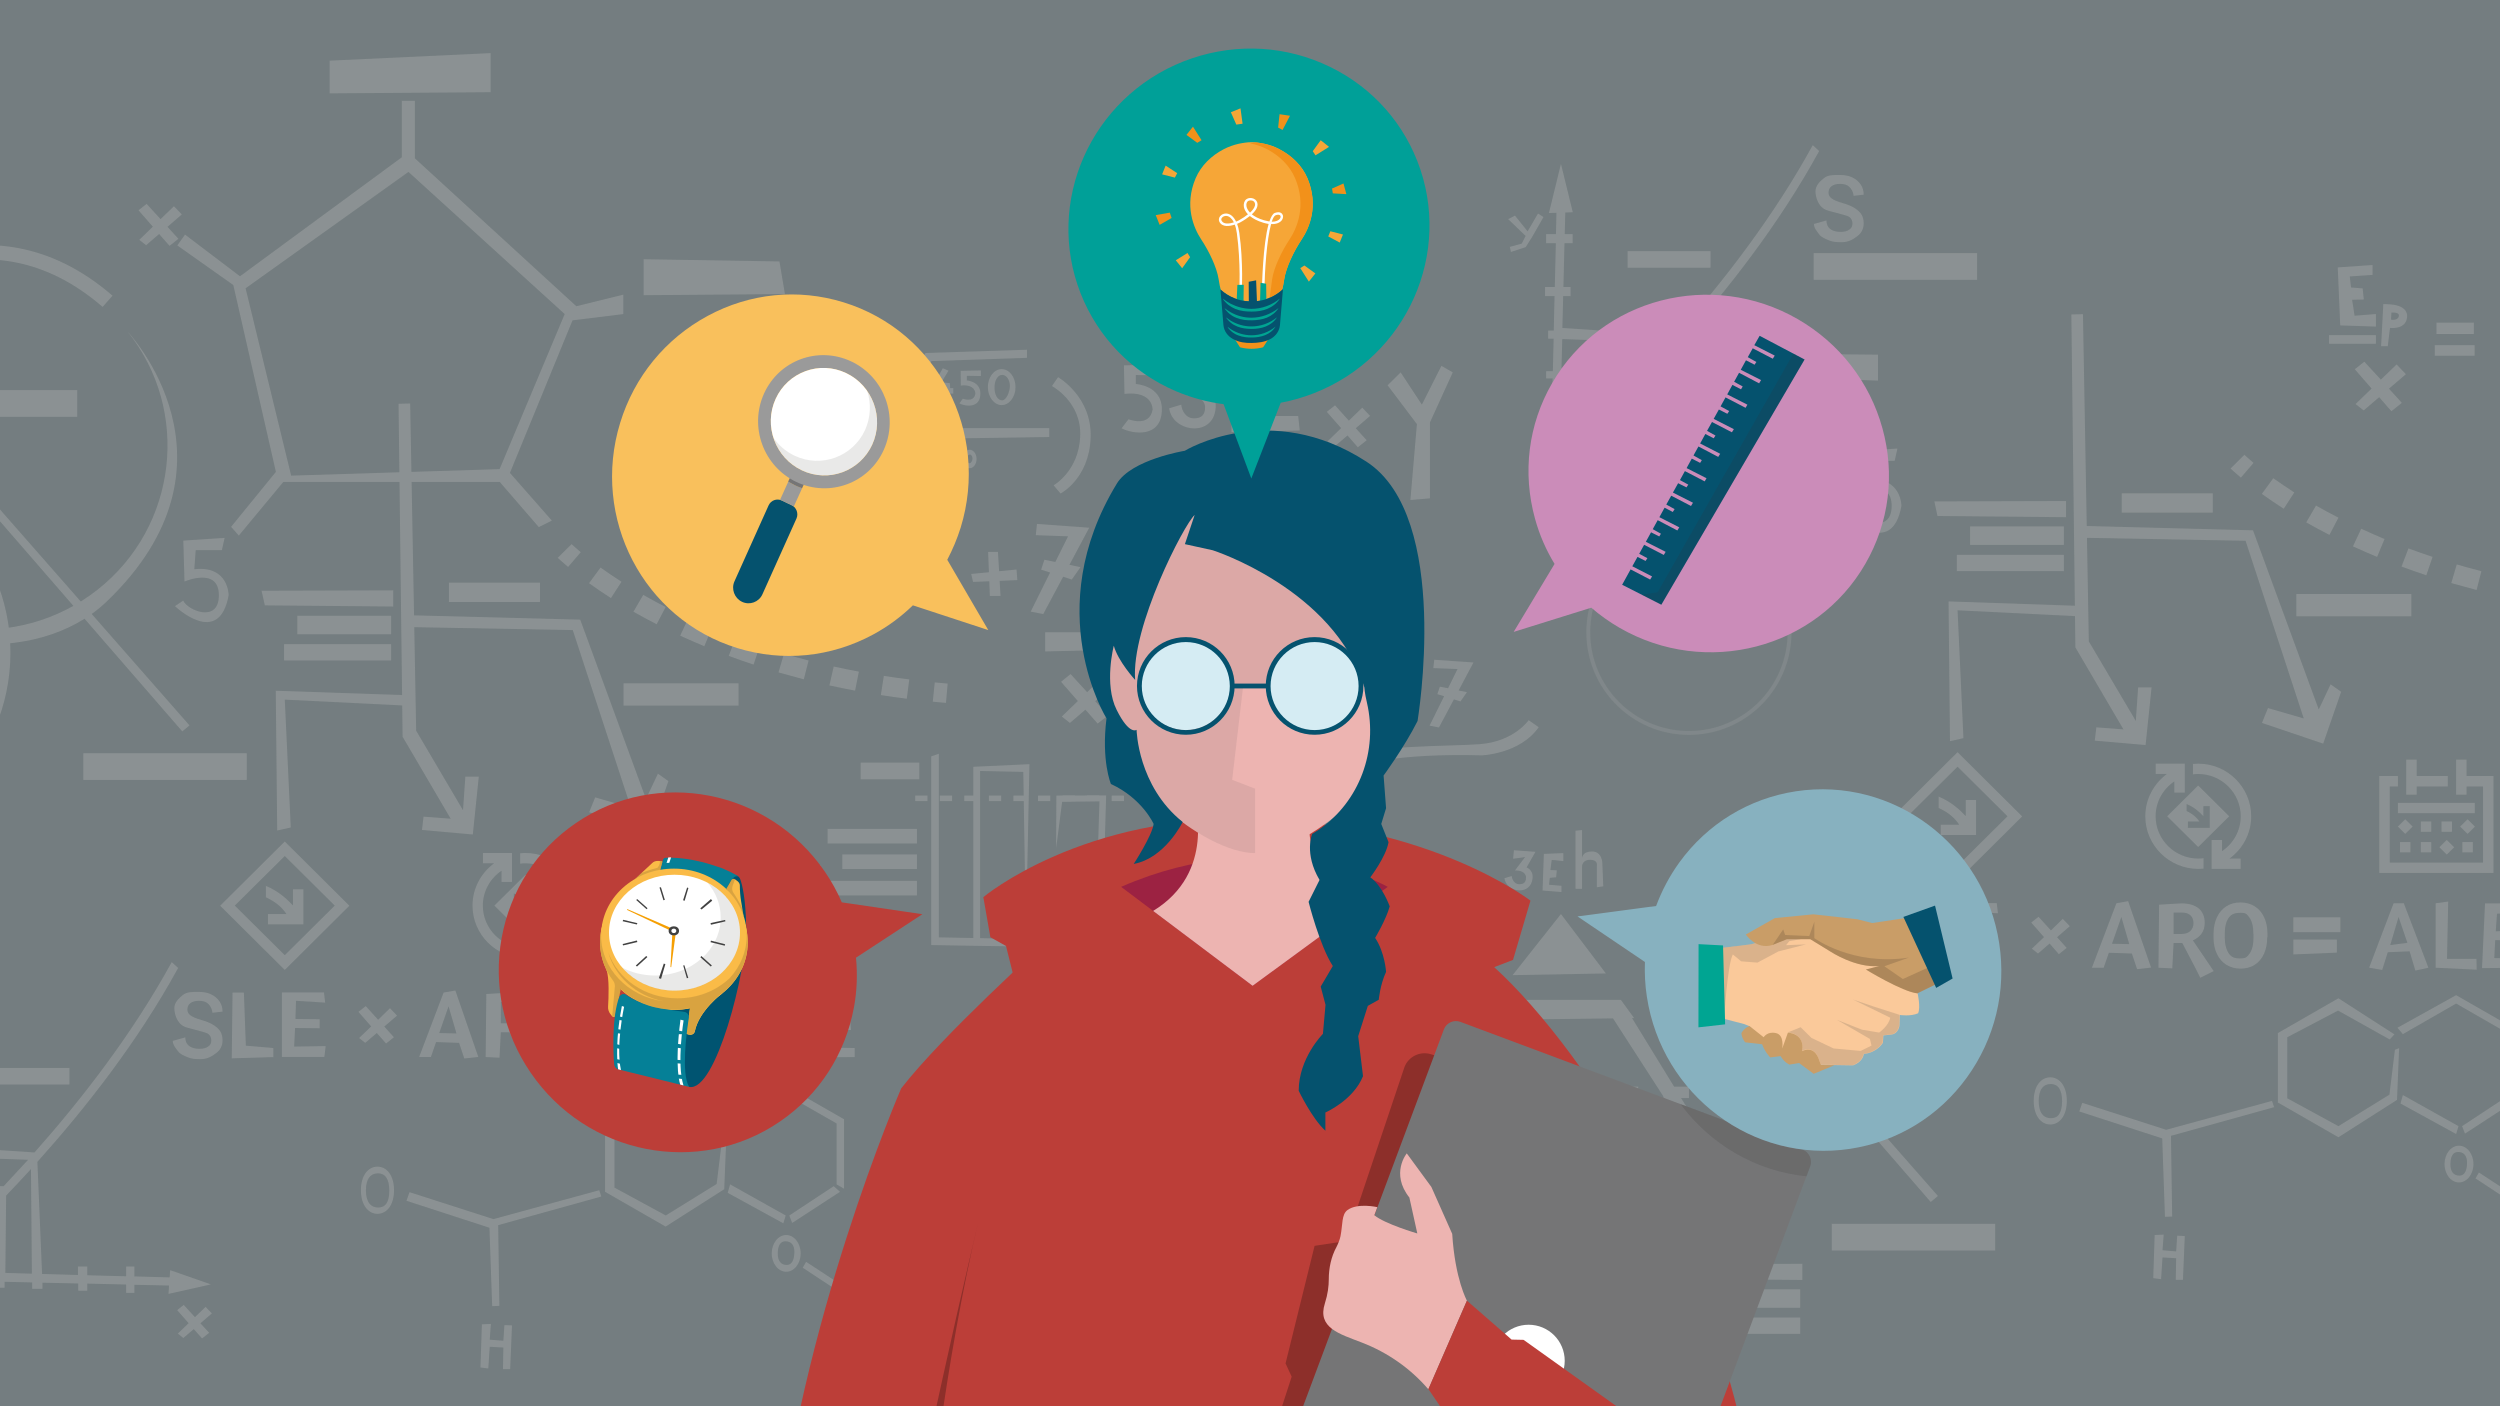 <?xml version="1.0" encoding="utf-8" standalone="no"?>
<!-- Generator: Adobe Illustrator 27.3.1, SVG Export Plug-In . SVG Version: 6.00 Build 0)  --><svg xmlns="http://www.w3.org/2000/svg" xmlns:xlink="http://www.w3.org/1999/xlink" style="enable-background:new 0 0 1920 1080;" version="1.1" viewBox="0 0 1920 1080" x="0px" xml:space="preserve" y="0px">
<rect x="0" y="0" width="1920" height="1080" fill="#333333" stroke="none"/>
<style type="text/css">
	.st0{clip-path:url(#SVGID_00000116231329567913128320000004788171439004656561_);}
	.st1{opacity:0.4;clip-path:url(#SVGID_00000126317723603490826020000011872941004231784883_);fill:#D5ECF3;}
	.st2{opacity:0.65;}
	.st3{opacity:0.5;}
	.st4{fill:#BCBCBB;}
	.st5{opacity:0.5;fill:none;stroke:#BCBCBB;stroke-width:3;stroke-miterlimit:10;}
	.st6{clip-path:url(#SVGID_00000070819081435850111480000015739846560273474960_);}
	.st7{fill:#EB6918;}
	.st8{fill:#E84E1C;}
	.st9{fill:#EDB4B1;}
	.st10{fill:#BC3E38;}
	.st11{fill:#9C2242;}
	.st12{opacity:0.1;fill:#434343;}
	.st13{fill:#D5ECF3;}
	.st14{fill:#05526E;}
	.st15{fill:#8D2F2A;}
	.st16{fill:#378094;}
	.st17{fill:#757576;}
	.st18{opacity:0.2;fill:#434343;}
	.st19{fill:#FFFFFF;}
	.st20{fill:#00A098;}
	.st21{fill:#F9C05C;}
	.st22{fill:#87B1BF;}
	.st23{fill:#CB8CB9;}
	.st24{fill:#9A9A9A;}
	.st25{fill:#FAC99A;}
	.st26{opacity:0.3;fill:#8F7B69;}
	.st27{fill:#C99D67;}
	.st28{opacity:0.3;fill:#6D563E;}
	.st29{fill:#00A592;}
	.st30{opacity:0.2;fill:#283241;}
	.st31{fill:#005471;}
	.st32{fill:#058097;}
	.st33{fill:#FABB47;}
	.st34{fill:#EEF7FB;}
	.st35{opacity:0.1;fill:#1E1E1B;}
	.st36{fill:#414141;}
	.st37{fill:none;}
	.st38{fill:#F59F03;}
	.st39{opacity:0.15;fill:#1E1E1B;}
	.st40{fill:#F2911A;}
	.st41{fill:#F6A637;}
</style>
<g id="achtergrond">
</g>
<g id="Laag_1">
</g>
<g id="Laag_3">
	<g>
		<defs>
			<rect height="1080" id="SVGID_1_" width="1920"/>
		</defs>
		<clipPath id="SVGID_00000028316806625884018250000006324692332203314078_">
			<use style="overflow:visible;" xlink:href="#SVGID_1_"/>
		</clipPath>
		<g style="clip-path:url(#SVGID_00000028316806625884018250000006324692332203314078_);">
			<g>
				<defs>
					<rect height="1080.3" id="SVGID_00000020385396578824243590000015157563977253403805_" width="3187.8" x="-633.9" y="-0.1"/>
				</defs>
				<clipPath id="SVGID_00000042728283753317857820000009686308121843019657_">
					<use style="overflow:visible;" xlink:href="#SVGID_00000020385396578824243590000015157563977253403805_"/>
				</clipPath>
				
					<rect height="1080.3" style="opacity:0.4;clip-path:url(#SVGID_00000042728283753317857820000009686308121843019657_);fill:#D5ECF3;" width="3187.8" x="-633.9" y="-0.1"/>
			</g>
			<g>
				<g class="st2">
					<g>
						<g class="st3">
							<path class="st4" d="M478.7,241.2v-14.9l-36.1,8.9l-124-113.6V77.4h-10v43.4l-124.3,91.4l-42.2-32l-5.9,8.3l43,30.4         l32.7,143.5l-34.4,42.2l5.9,6.7l34.2-41.2h166.2l30,34.7l10-5l-32.2-36.6L439.7,246L478.7,241.2z M383.7,360.3l-160.1,5         l-35-143.9L313.7,132l120,109.2L383.7,360.3z"/>
							<polygon class="st4" points="602.8,225.8 494.3,226.7 494.3,199.1 598.6,200.8        "/>
							<polygon class="st4" points="376.8,70.8 253.2,71.7 253.2,46.6 376.8,40.8        "/>
							<g>
								<path class="st4" d="M436.3,435.4c-5.2-4.3-7.8-6.9-7.9-7l10.6-10.5c0,0,2.4,2.3,7,6.2L436.3,435.4z"/>
								<path class="st4" d="M696.4,536.6c-6.8-0.8-13.4-1.8-19.9-2.8l2.3-14.7c6.4,1,12.8,1.9,19.5,2.7L696.4,536.6z M656.7,530.4          c-6.7-1.3-13.3-2.6-19.7-4l3.3-14.5c6.3,1.4,12.7,2.7,19.3,3.9L656.7,530.4z M617.3,521.7c-6.5-1.7-13-3.5-19.4-5.3          l4.2-14.3c6.2,1.8,12.6,3.6,18.9,5.2L617.3,521.7z M578.7,510.4c-6.4-2.1-12.8-4.4-19-6.7l5.3-13.9c6,2.2,12.2,4.4,18.5,6.5          L578.7,510.4z M540.9,496.3c-6.2-2.6-12.4-5.3-18.5-8.1l6.3-13.5c5.9,2.7,11.9,5.4,17.9,7.9L540.9,496.3z M504.3,479.4          c-6-3.1-12-6.3-17.8-9.6l7.5-12.9c5.6,3.2,11.4,6.3,17.2,9.3L504.3,479.4z M469.2,459.3c-5.8-3.7-11.5-7.6-16.8-11.4l8.8-12          c5.1,3.6,10.5,7.3,16.1,10.9L469.2,459.3z"/>
								<path class="st4" d="M726.5,539.8c-3.4-0.3-6.7-0.6-10.1-0.9l1.5-14.8c3.3,0.3,6.5,0.6,9.9,0.9L726.5,539.8z"/>
							</g>
							<polygon class="st4" points="106.4,161.5 117.4,174.1 107,184.2 112.2,188.3 122.2,179.7 130.2,188.8 137,183.4 128.6,174.2          139.6,164.7 133.6,158.4 123.3,168.3 112.6,156.6        "/>
							<rect class="st4" height="6.6" width="36" x="504" y="326"/>
							<polygon class="st4" points="510.7,274 512.6,318.5 540,319.4 540,309.8 523.6,311.2 521.7,298.9 530.7,298.6 529.8,290.1          520.9,289.4 519.9,280.9 537.4,279.7 537.4,272.1        "/>
							<g>
								<path class="st4" d="M551.4,302.4l-5.7-0.3l-1.7,32.4h5.1l1.7-14.1c0,0,11.9,1.7,13.1-7.9          C565.1,302.9,551.4,302.4,551.4,302.4z M551.6,314.1l0.3-5.4c0,0,6.5-0.8,5.7,2.8C556.8,315.1,551.6,314.1,551.6,314.1z"/>
							</g>
							<polygon class="st4" points="523.8,352.2 536.7,367.1 524.4,378.9 530.6,383.9 542.5,373.6 551.9,384.4 559.9,378 550,367.1          563,356 555.9,348.5 543.8,360.3 531.1,346.4        "/>
							<g>
								<path class="st4" d="M-177,203.5c-72.5-38.5-162.8-11.4-201.6,60.5c-38.8,72-11.5,161.5,61,200.1l3.9-3.2          c71.9,35.8,159.5,13.5,197.7-57.3C-77.2,331.6-104.5,242-177,203.5z M-308.4,449.8l-3.8,4.1          c-66.9-35.5-92.1-118.2-56.3-184.5s119.1-91.4,186-55.8s92.1,118.2,56.3,184.5C-161.7,463.8-241.9,483.7-308.4,449.8z"/>
							</g>
							<path class="st4" d="M81.8,462.1c-54.2,51.8-163.6,41.2-216.3-24.8c-52.8-66-41.6-162.3,25-214.7         c0.9-0.7,98.5-79.9,195.9,4.5l-7.6,8.6c-89.8-77.9-177.3-7.3-180.9-4.2c-61.6,48.5-72,137.6-23.2,198.6         c48.8,61.1,138.6,71.3,200.1,22.9c61.5-48.4,71.9-137.5,23.1-198.5C97.7,254.6,193.7,355.1,81.8,462.1z"/>
							<path class="st4" d="M-141,364.8c75.8,0,137.5,61.2,137.5,136.4S-65.2,637.6-141,637.6s-137.5-61.2-137.5-136.4         S-216.8,364.8-141,364.8 M-141,353.3c-82.3,0-149,66.2-149,147.9s66.7,147.9,149,147.9c82.3,0,149-66.2,149-147.9         S-58.7,353.3-141,353.3L-141,353.3z"/>
							<rect class="st4" height="20.5" width="125.5" x="-66.2" y="299.6"/>
							<rect class="st4" height="20.5" width="125.5" x="-205.5" y="512.8"/>
							<rect class="st4" height="17.7" width="90.2" x="-202" y="543.2"/>
							<rect class="st4" height="22.9" width="72.4" x="-322.8" y="283.8"/>
							<polygon class="st4" points="-255.9,338.1 -322.8,341 -322.8,318.2 -255.9,318.2        "/>
							<polygon class="st4" points="-37.8,440.2 -100.3,438.1 -100.3,419.7 -37.8,420.3        "/>
							<polygon class="st4" points="-21.6,366.7 145.5,557.1 140,561.7 -26.5,369.8        "/>
							<rect class="st4" height="20.5" width="125.5" x="64" y="578.5"/>
							<polygon class="st4" points="306.1,310.1 309.2,565.8 349.9,635.2 358.5,627.2 319.6,561.2 315,309.9        "/>
							<polygon class="st4" points="325.3,627.2 355.1,629.5 357.4,596.5 367.7,596.5 363.1,640.9 324.1,637.4        "/>
							<polygon class="st4" points="200.9,453.7 302,453.4 302,465.8 203.4,464.9        "/>
							
								<rect class="st4" height="14.2" transform="matrix(-1 -4.119695e-11 4.119695e-11 -1 528.772 960.099)" width="72" x="228.4" y="473"/>
							
								<rect class="st4" height="12.5" transform="matrix(-1 -4.121915e-11 4.121915e-11 -1 518.573 1001.928)" width="82.2" x="218.2" y="494.7"/>
							<polygon class="st4" points="313.8,472.5 445.6,475.9 496.1,613.6 505.3,594.2 513.3,599.9 499.5,639.7 452.5,623.8          457.1,612.4 484.6,620.4 439.9,483.9 315,481.6        "/>
							<rect class="st4" height="17.1" width="88.3" x="478.9" y="524.8"/>
							<rect class="st4" height="14.8" width="69.9" x="344.8" y="447.5"/>
							<polygon class="st4" points="311.5,533.9 211.8,530.5 212.9,637.8 223.3,635.5 218.7,537.3 311.5,541.9        "/>
							<path class="st4" d="M141.7,446.6c0,0,26.4-11.5,26.4,10.5s-24.3,11.5-27.4,4.2l-6.3,4.2c0,0,33.8,32.5,41.2-8.4         c0,0,0-23-26.4-19.9l1.1-14.7h20.1l2.1-9.4l-31.7,2.1L141.7,446.6z"/>
							<path class="st4" d="M851.5,722.4l-5.2-0.1l3.2-111.4l-38.2,0.1l-0.2,40.4l4.6-35.6l28.7-0.4l-3.4,106.9l-26.1-0.5l-4.5-59.8         c0,0,0,48.7,0,59.7l-57.7-1.2V592.1l33.2,0.7l2,124.4l2.7-130.3l-43.1,2v131.5l-26.5-0.5V578.9l-5.8,2v144.9l136.6,2.3         L851.5,722.4z"/>
							<g>
								<path class="st4" d="M882.1,611v4.2h-9.4V611H882.1z M863.2,611v4.2h-9.4V611H863.2z M844.3,611v4.2h-9.4V611H844.3z           M825.5,611v4.2H816V611H825.5z M806.6,611v4.2h-9.4V611H806.6z M787.7,611v4.2h-9.4V611H787.7z M768.9,611v4.2h-9.4V611          H768.9z M750,611v4.2h-9.4V611H750z M731.2,611v4.2h-9.4V611H731.2z M712.3,611v4.2h-9.4V611H712.3z"/>
							</g>
							<rect class="st4" height="11.2" width="68.6" x="635.6" y="636.6"/>
							<rect class="st4" height="11.2" width="57.3" x="646.9" y="656.2"/>
							<rect class="st4" height="11.2" width="68.6" x="635.6" y="676.5"/>
							<rect class="st4" height="12.8" width="45" x="661" y="585.7"/>
							<polygon class="st4" points="-233.1,818.9 -510.5,821.5 -399.3,660.4 -312,659.3 -243.4,765.7 -234.4,761.9 -297.4,659.1          -295.8,659.1 -306,645.2 -403.1,645.2 -534.5,831.3 -229.6,831.3        "/>
							<polygon class="st4" points="-389.1,626.1 -317.5,624.9 -352,579.2        "/>
							<g>
								<path class="st4" d="M-175.6,711.8v8.7h-19.5v-8.7H-175.6z M-214.6,711.8v8.7h-19.5v-8.7H-214.6z M-253.7,711.8v8.7h-19.5          v-8.7H-253.7z M-292.7,711.8v8.7h-19.5v-8.7H-292.7z M-331.7,711.8v8.7h-19.5v-8.7H-331.7z M-370.7,711.8v8.7h-19.5v-8.7          H-370.7z M-409.7,711.8v8.7h-19.5v-8.7H-409.7z M-448.8,711.8v8.7h-19.5v-8.7H-448.8z M-487.8,711.8v8.7h-19.5v-8.7H-487.8z           M-526.8,711.8v8.7h-19.5v-8.7H-526.8z"/>
							</g>
							<polygon class="st4" points="-267.7,848.1 -166.6,847.9 -166.6,860.2 -265.3,859.4        "/>
							
								<rect class="st4" height="14.2" transform="matrix(-1 -4.134882e-11 4.134882e-11 -1 -408.455 1748.947)" width="72" x="-240.2" y="867.4"/>
							
								<rect class="st4" height="12.5" transform="matrix(-1 -4.141855e-11 4.141855e-11 -1 -418.655 1790.776)" width="82.2" x="-250.4" y="889.2"/>
							<path class="st4" d="M-500.3,669.1l19.2-0.4v5.3l-13.4-0.2l0,4.5c0,0,12.8,0.7,12.9,12.2c0.2,14.9-14.6,12.6-19.9,9.7         l3.4-4.4c0,0,10.4,4.2,11.9-4.7c0,0,0.4-9.4-13.9-7.8L-500.3,669.1z"/>
							<g>
								<path class="st4" d="M-115.7,688c-7.8,0-14.1,8.4-14.1,18.7c0,10.3,6.3,18.7,14.1,18.7s14.1-8.4,14.1-18.7          C-101.6,696.4-107.9,688-115.7,688z M-115.3,717.4c-4.3,0-7.8-5.3-7.8-11.8c0-6.5,3.5-11.8,7.8-11.8c4.3,0,7.8,5.3,7.8,11.8          C-107.5,712.1-111,717.4-115.3,717.4z"/>
							</g>
							<g>
								<path class="st4" d="M-367,854.9c1.9,14,13.2,9.2,13.2,9.2c-1.5,12.6-10.7,7.4-10.7,7.4l-1.3,3.8c10.5,6.1,19-4.9,17.6-20.7          C-349.6,839-368.9,841-367,854.9z M-357.3,860.6c-2.6,0.3-5-2.2-5.5-5.7c-0.4-3.5,1.4-6.5,4-6.8s5,2.2,5.5,5.7          S-354.7,860.3-357.3,860.6z"/>
							</g>
							<g>
								<path class="st4" d="M-147.4,689.2l-5.7-0.3l-1.7,32.4h5.1l1.7-14.1c0,0,11.9,1.7,13.1-7.9          C-133.8,689.7-147.4,689.2-147.4,689.2z M-147.3,700.9l0.3-5.4c0,0,6.5-0.8,5.7,2.8C-142.1,701.9-147.3,700.9-147.3,700.9z"/>
							</g>
							<polygon class="st4" points="-215.9,509.5 -227.4,519.3 -236.9,509.5 -240.6,514.3 -232.4,523.7 -240.7,530.8 -235.6,537.2          -227.2,529.7 -218.2,540 -212.5,534.6 -221.9,524.9 -211.2,515.3        "/>
							<path class="st4" d="M-388.1,530.2l16.5,1.2l-6.8,12c0,0,6.6,2.2,4.1,10.8c-3.1,10.7-19.5,8-21.1-2.5l5.6-1.7         c0.2,2.6,2.1,6.3,5.8,6.3c2.2,0,5.3-0.5,5.2-5.3c0,0,0.3-5.4-8.5-5.3l7.8-10.3l-9.2,1.3L-388.1,530.2z"/>
							<polygon class="st4" points="-366.1,561.1 -365.1,533.1 -350.2,532.5 -350.2,538.6 -359.1,537.7 -360.1,545.4 -355.2,545.6          -355.7,551 -360.6,551.4 -361.1,556.8 -351.6,557.5 -351.6,562.3        "/>
							<path class="st4" d="M-340.8,515.3v44.6h5v-17.3c0,0,0-5,6.2-5s5.2,4.4,5.2,4.4v16.7l4.9-0.7l-0.7-17.4         c0,0,0.2-11.2-10.5-9.1c-4.8,0.7-5.1,4.9-5.1,4.9v-21.6L-340.8,515.3z"/>
							<g>
								<path class="st4" d="M162.3,799.1c0-2.2-0.8-3.8-2.3-5s-6.6-2.2-10.6-3.4c-4-1.2-6.6-1.4-9-2.9c-4.5-2.8-6.5-9.1-6.5-13.6          c0-4,3.2-7.4,6.5-10c3.3-2.6,7.3-2.4,12.5-2.4c3.5,0,6.6,0.6,9.3,1.9c2.7,1.3,4.8,3.1,6.4,5.4c1.6,2.3,2.3,4.9,2.3,7.8          l-7.8,0.9c0-2.6-1.6-5.5-3.3-7s-4-2.2-7-2.2c-2.8,0-5,0.6-6.6,1.8c-1.6,1.2-2.3,2.9-2.3,5c0,1.8,0.8,3.3,2.5,4.5          c1.7,1.2,4.5,2.4,8.4,3.5c3.9,1.1,7,2.4,9.3,3.9c2.3,1.5,4.1,3.1,5.2,5c1.1,1.9,1.6,4.1,1.6,6.6c0,4.1-1.6,7.4-4.8,9.8          c-3.2,2.4-6.6,4.7-12.1,4.7c-3.6,0-6.7-0.1-9.7-1.4c-3-1.3-5.9-2.3-7.6-4.7c-1.7-2.3-4-4.8-4-7.9l9.6-2.7          c0,2.8,0.9,5,2.8,6.5c1.9,1.5,4.6,2.3,8,2.3c3,0,5.3-0.6,6.8-1.8C161.6,802.7,162.3,801.1,162.3,799.1z"/>
								<path class="st4" d="M188.8,803.1l21.1,1.8v6.9l-31.9,1l0.6-50.5h8.7L188.8,803.1z"/>
								<path class="st4" d="M245.6,789.7l-19-0.2l-0.7,14.3l24.2-0.4l-1,8.3h-32.6v-49.5h32.3l0.9,7.8l-22.4-1.4l-0.4,14l18.6,0.2          V789.7z"/>
								<path class="st4" d="M352.6,800.9l-17.7-0.6l-4,11.5h-9l18.8-49.5l9-1.6l17.6,51l-10.7,1.2L352.6,800.9z M337.3,793.4          l13.3,0.3l-6.1-20.9L337.3,793.4z"/>
								<path class="st4" d="M391.3,792.8h-6.7l-1,19.5l-10.6-0.5l0.5-48.4l17-1c5.7,0,10.2,1.3,13.3,3.8c3.1,2.6,4.7,6.3,4.7,11.1          c0,3.3-0.8,6.1-2.4,8.3c-1.6,2.2-3.8,3.9-6.7,5.2l16,23.6l-10.3,5.1l-3.8-7.6L391.3,792.8z M384.6,785.9h6          c2.9,0,5.2-0.7,6.8-2.2c1.6-1.5,2.5-3.5,2.5-6c0-2.6-0.8-4.7-2.3-6.1c-1.5-1.5-3.8-2.2-6.8-2.2h-6.2V785.9z"/>
								<path class="st4" d="M456.5,788.4c0,4.8-0.8,9.1-2.5,12.8c-1.7,3.7-4.1,6.5-7.2,8.4c-3.1,2-6.8,2.9-10.8,2.9          c-4,0-7.6-1-10.8-2.9c-3.2-2-5.6-4.8-7.3-8.4c-1.7-3.6-2.6-7.8-2.6-12.5v-2.8c0-4.8,0.9-9.1,2.6-12.8          c1.7-3.7,4.2-6.5,7.3-8.5c3.1-2,6.7-2.9,10.8-2.9c4.1,0,7.7,1,10.8,2.9c3.1,1.9,5.6,4.7,7.3,8.4c1.7,3.6,2.6,7.9,2.6,12.7          V788.4z M445.9,785.8c0-5.5-1-9.7-3.1-12.6c-2.1-2.9-2.9-3.6-6.7-3.6c-3.7,0-6.9,0.7-9,3.6c-2.1,2.9-3.2,7-3.2,12.3v2.9          c0,5.4,1.1,9.6,3.2,12.6c2.1,3,4.8,3.7,8.6,3.7c3.8,0,5.2-0.7,7.2-3.6c2.1-2.9,3.1-7.1,3.1-12.7V785.8z"/>
								<path class="st4" d="M566,799.2l-16.8,0.7l-4.3,13.6l-10-1.7l18.8-49.5h7.8l18.9,49.5l-10,2.2L566,799.2z M551,794.4          l13.2-1.7l-6.8-19.9L551,794.4z"/>
								<path class="st4" d="M594.6,805h22.6l0.2,8.3l-31.5-1.5v-49.5l9.6-1.3L594.6,805z"/>
								<path class="st4" d="M653.5,791l-21.9-0.4l-0.7,13.8l25.5,0.5v6.9l-34.9,0.3l2.3-49.7h32.3v6.9l-23.1,1l-1,13.6l20.9-1          L653.5,791z"/>
							</g>
							<polygon class="st4" points="275.3,777.1 285.1,788.3 275.8,797.2 280.5,800.9 289.4,793.3 296.5,801.4 302.5,796.6          295.1,788.4 304.9,780 299.5,774.3 290.4,783.2 280.9,772.7        "/>
							<rect class="st4" height="11.4" width="36.1" x="476.6" y="773.1"/>
							<polygon class="st4" points="510,800.2 476.6,801.6 476.6,790.2 510,790.2        "/>
							<g>
								<g>
									<path class="st4" d="M225,682.9v12.5c-4.8-5.1-11.2-11-20.8-15v8.7c8,3.7,12.7,8.1,15.8,12.9h-14.2v7.9H233v-26.9H225z            M218.7,646.3c-5.6,5.5-44,43.7-49.6,49.3l49.6,49.3l49.6-49.3L218.7,646.3z M180.3,695.5c11.5-11.5,27-26.8,38.4-38.1           l38.4,38.1l-38.4,38.1L180.3,695.5z"/>
								</g>
							</g>
							<g>
								<g>
									<g>
										<path class="st4" d="M370.8,695.5c0-11.1,5.7-21,14.4-26.8v8.6h8v-22.2h-22.3v7.9h8.6c-10,7.4-16.6,19.2-16.6,32.5            c0,22.3,18.3,40.4,40.7,40.4c1.3,0,2.7-0.1,4-0.2v-8c-1.3,0.2-2.6,0.3-4,0.3C385.5,728,370.8,713.4,370.8,695.5z             M444.2,695.5c0-22.3-18.3-40.4-40.7-40.4c-1.3,0-2.7,0.1-4,0.2v8c1.3-0.2,2.6-0.3,4-0.3c18,0,32.7,14.6,32.7,32.5            c0,11.1-5.7,21-14.4,26.8v-8.6h-8v22.2h22.3V728h-8.6C437.7,720.6,444.2,708.8,444.2,695.5z"/>
									</g>
								</g>
								<g>
									<g>
										<path class="st4" d="M403.5,671.9c-7.1,7-16.6,16.5-23.8,23.6l23.8,23.6l23.8-23.6L403.5,671.9z M395.6,704.4v-4.9h8.8            c-1.9-2.9-4.9-5.7-9.8-8v-5.4c5.9,2.4,9.9,6.1,12.9,9.3v-7.7h4.9v16.7H395.6z"/>
									</g>
								</g>
							</g>
							<g>
								<rect class="st4" height="7.9" width="8" x="590.4" y="699.5"/>
								<polygon class="st4" points="594.4,724.9 600.1,719.3 594.4,713.7 588.8,719.3         "/>
								<rect class="st4" height="7.9" width="59" x="556.9" y="685.2"/>
								<polygon class="st4" points="571.3,672.6 595.2,672.6 595.2,664.7 571.3,664.7 571.3,652 563.3,652 563.3,678.9           571.3,678.9         "/>
								<polygon class="st4" points="610.4,697.8 604.8,703.4 610.4,709 616,703.4         "/>
								<rect class="st4" height="7.9" width="8" x="606.4" y="715.3"/>
								<rect class="st4" height="7.9" width="8" x="558.5" y="715.3"/>
								<rect class="st4" height="7.9" width="8" x="574.5" y="699.5"/>
								<polygon class="st4" points="609.6,664.7 609.6,652 601.6,652 601.6,678.9 609.6,678.9 609.6,672.6 622.4,672.6           622.4,731.1 550.6,731.1 550.6,672.6 556.9,672.6 556.9,664.7 542.6,664.7 542.6,739.1 630.3,739.1 630.3,664.7         "/>
								<polygon class="st4" points="562.5,697.8 556.9,703.4 562.5,709 568.2,703.4         "/>
								<rect class="st4" height="7.9" width="8" x="574.5" y="715.3"/>
							</g>
							<g>
								<polygon class="st4" points="550.4,909.3 511.3,933.5 471.9,912.1 471.9,865.2 510.9,844.7 550.6,866.9 554.2,863           511.2,835.3 464.7,862 464.7,915.3 511.2,942 556.2,913.3 557.8,873.6 554.6,874.8         "/>
								<path class="st4" d="M289.9,896c-7,0-12.7,6.5-12.7,18.1c0,11.5,5.7,18.1,12.7,18.1c7,0,12.7-6.5,12.7-18.1          C302.6,902.5,296.9,896,289.9,896z M290.4,927.4c-5.4,0-9.4-3.9-9.4-13.2c0-9.3,3.9-13.1,9.3-13.1c5.4,0,8.7,4.1,8.7,13.3          C299,923.7,295.8,927.4,290.4,927.4z"/>
								<polygon class="st4" points="378.9,936.3 314.5,915.6 312.2,922.2 375.9,942.9 378,1003.1 383.5,1002.9 382.6,940.9           461.8,918.9 460.2,914.1         "/>
								<polygon class="st4" points="386.6,1029.7 376.1,1028.9 377,1016.8 370.1,1017.1 369,1050.2 375,1051 376.1,1034.3           386.6,1034.9 386.3,1051.5 391.8,1051.5 393.2,1017.9 387.4,1017.7         "/>
								<polygon class="st4" points="603.4,933.5 560.7,909.6 558.9,916.1 601.6,939.5         "/>
								<polygon class="st4" points="601.6,839.4 642.5,862.8 642.5,909.6 648.2,912.9 648.2,859.6 601.6,832.9 556.6,857.9           560.7,862.8         "/>
								<polygon class="st4" points="606.2,933.5 608.4,939.2 645.1,915.3 640.3,911         "/>
								<path class="st4" d="M603.8,948.5c-6.1,0-11.1,6.3-11.1,14.1c0,7.8,5,14.1,11.1,14.1c6.1,0,11.1-6.3,11.1-14.1          C614.9,954.8,609.9,948.5,603.8,948.5z M604.2,971.5c-4.3,0-6.9-3-6.9-8.6s1.6-9.6,5.9-9.6c4.3,0,6.9,2.7,6.9,8.2          C610,967.1,608.5,971.5,604.2,971.5z"/>
								<polygon class="st4" points="616.5,973.6 666.7,1006.7 669.9,1002.4 619.1,969.1         "/>
								<path class="st4" d="M689.7,1001.5c3.7,0,7,2.4,8.9,6.1l3.8-2.6c-2.7-5.1-7.5-8.5-13.1-8.5c-8.4,0-15.2,7.8-15.2,17.4          c0,9.6,6.8,17.4,15.2,17.4c4,0,8.7-2.1,11.4-5l-3-4.5c-1.9,2.5-5.6,4-8.6,4c-4.8,0-9.8-4.2-9.8-11.3          C679.2,1007.2,683.9,1001.5,689.7,1001.5z"/>
								<polygon class="st4" points="728.8,996.4 723.8,996.4 723.5,1008.3 713.7,1008.5 714,997.5 708.4,997.2 707.9,1030.8           713.2,1030.8 713.7,1015.6 723.5,1015.9 723.5,1031.6 729.6,1031.6 729.3,1015.6 729.3,1015.6 730.9,1015.6 730.9,1008.8           729.1,1008.8         "/>
								<path class="st4" d="M739.4,1022.3l-0.3,4.7l6.7-0.9l-5.7,7.6c6.5,0,6.3,3.9,6.3,3.9c0.1,3.5-2.2,3.9-3.8,3.9          c-2.8,0-4.1-2.7-4.3-4.6l-4.1,1.2c1.1,7.7,13.2,9.7,15.4,1.9c1.8-6.3-3-7.9-3-7.9l4.9-8.8L739.4,1022.3z"/>
								<polygon class="st4" points="832.3,953 787.4,945.1 770.6,901 764.4,903.2 781.6,946.8 736.4,999.1 741.1,1004.1           787.5,951.1 834.6,959.3 865.6,921.9 861.9,918.8         "/>
								<polygon class="st4" points="846.8,870.5 799.3,861.9 769.7,897.1 774.3,899.6 801,868.9 848.9,876.2 900.9,816           895.8,810.9         "/>
								<polygon class="st4" points="848,879.3 861.9,917.4 867.2,915.6 853,876.7         "/>
								<polygon class="st4" points="901.6,790.6 889,764.9 883.4,766.1 882.1,804.7 886.6,804.7 887,771.7 902.8,805.1           906.5,804.3 909.7,766.5 903.6,766.5         "/>
								<polygon class="st4" points="935.2,781 923.1,780.1 922.7,765.3 919,765.7 918.2,805.5 923.5,805.9 923.5,786.2           935.6,786.6 935.2,805.9 940.9,805.9 942.1,765.3 935.6,764.9         "/>
								<path class="st4" d="M950.4,808.8c0,0,14.3-10.3,5-16.8c0,0-4.7-4.1-10.4,3.6l1.3,1.8c0,0,2.6-4.9,7.3-3.1          c4.7,1.8-1.3,9-4.2,11.9c-2.9,2.8-4.4,5.2-4.4,5.2l14.1,0.3l0.5-2.8H950.4z"/>
							</g>
							<path class="st4" d="M863.2,280.6L893,280v8.3l-20.7-0.3l0,6.9c0,0,19.8,1.2,20,18.9c0.3,23.2-22.7,19.5-30.9,15.1l5.3-6.9         c0,0,16.1,6.5,18.5-7.4c0,0,0.6-14.6-21.6-12.1L863.2,280.6z"/>
							<path class="st4" d="M909.9,278.1l27.4,2L926,300c0,0,10.8,3.7,6.8,17.8c-5.1,17.6-32.3,13.2-34.9-4.2l9.3-2.8         c0.3,4.3,3.4,10.5,9.7,10.5c3.7,0,8.7-0.9,8.6-8.7c0,0,0.5-8.9-14.1-8.8l12.9-17.1l-15.2,2.1L909.9,278.1z"/>
							<polygon class="st4" points="982,259.4 967.4,275.1 952.9,263.3 948.3,270.6 960.9,282.1 950.2,293.5 958.2,301.4          968.9,289.4 982.7,302.1 989.9,293.5 975.6,281.9 989.3,266.6        "/>
							<polygon class="st4" points="945.8,319.5 997,319.5 998.2,330.6 945.8,331.9        "/>
							<g>
								<path class="st4" d="M971.4,341.8c-9.3,0-16.9,10.1-16.9,22.5s7.6,22.5,16.9,22.5c9.3,0,16.9-10.1,16.9-22.5          S980.7,341.8,971.4,341.8z M971.8,377c-5.1,0-9.3-6.3-9.3-14.1c0-7.8,4.2-14.1,9.3-14.1c5.1,0,9.3,6.3,9.3,14.1          C981.1,370.7,977,377,971.8,377z"/>
							</g>
							<polygon class="st4" points="1019,316.3 1030,328.8 1019.6,338.9 1024.8,343 1034.9,334.4 1042.8,343.5 1049.6,338.1          1041.2,328.9 1052.2,319.4 1046.2,313.1 1035.9,323.1 1025.3,311.3        "/>
							<polygon class="st4" points="1075.7,286 1065.7,295.9 1088.2,325.7 1083.2,384 1098.2,382.7 1098.2,324.4 1115.7,286          1107,281 1092,310.8        "/>
							<rect class="st4" height="8.7" width="28.7" x="586.5" y="316.4"/>
							<rect class="st4" height="8.1" width="30.6" x="585.2" y="333.7"/>
							<path class="st4" d="M659.6,289.1c0,0-21.9,11.2-23.1,42.8c-1.2,31.6,25,46.5,25,46.5l5.9-5.7c0,0-24-15.5-22.8-42.1         c1.2-26.7,20-33.7,20-33.7L659.6,289.1z"/>
							<path class="st4" d="M814.5,379c0,0,21.9-11.2,23.1-42.8c1.2-31.6-25-46.5-25-46.5l-4.7,6.8c0,0,23,12.1,21.7,38.8         c-1.2,26.7-20.4,37.4-20.4,37.4L814.5,379z"/>
							<polygon class="st4" points="734.6,350 709.2,348.2 708.6,353.6 724.4,354.2 718.2,366.7 712.9,365.6 711.3,370.4          715.6,371.8 706.2,390.8 712.3,392 721.9,373.9 726.2,375.2 730.4,369.2 725,368.1        "/>
							<polygon class="st4" points="805.8,328.8 664.4,328.8 664.4,337.7 805.8,335.6        "/>
							<g>
								<path class="st4" d="M744.7,345.4c-2.9,0-5.3,3.2-5.3,7.1s2.4,7.1,5.3,7.1s5.3-3.2,5.3-7.1S747.6,345.4,744.7,345.4z           M744.6,355.8c-1.2,0-2.3-1.7-2.3-3.4c0-1.7,1.3-3.3,2.5-3.3s2.1,1.4,2.1,3C746.9,353.9,745.7,355.8,744.6,355.8z"/>
							</g>
							<polygon class="st4" points="724.1,282.8 713.4,301.7 725.4,302.3 725.2,311.7 729.3,311.7 729.7,302.3 732.1,302.3          732.1,298.1 729.7,298.1 729.5,294.3 725.2,293.8 725.2,297.5 720.7,297.5 728.4,284.7        "/>
							<polygon class="st4" points="678.3,295.9 692.5,311.6 715.4,277.3 788.7,274.8 788.7,268.6 710.8,271.1 692.1,303.1          683.3,291.8        "/>
							<path class="st4" d="M737.8,284.8l15.5-0.3v4.3l-10.8-0.2l0,3.6c0,0,10.3,0.6,10.4,9.8c0.2,12-11.8,10.1-16.1,7.8l2.7-3.6         c0,0,8.4,3.4,9.6-3.8c0,0,0.3-7.6-11.2-6.3L737.8,284.8z"/>
							<g>
								<path class="st4" d="M769.3,283.5c-5.9,0-10.6,6.2-10.6,13.8s4.8,13.8,10.6,13.8s10.6-6.2,10.6-13.8          S775.2,283.5,769.3,283.5z M769.6,307.5c-3.2,0-6.2-4.1-5.8-11c0.3-4.8,2.6-8.6,5.9-8.6s5.9,3.9,5.9,8.6          C775.5,301.2,772.8,307.5,769.6,307.5z"/>
							</g>
							<path class="st4" d="M103.2,972.7h-6.3v7.5L67,979.4v-6.7h-7.1v6.5l-27.6-0.8l-3.6-86.1c37.4-41.7,77.5-92.9,108.1-148.9         l-4.9-4.5c-29.8,54.5-68.7,104.8-105.4,146.2l-86.9-5.8l0.6-24.5h5.7v-7h-5.5l0.8-33.6h6.3v-7h-6.1l0.6-23.4l-6.8,0.6         l-0.5,22.8h-7.6v7h7.5l-0.8,33.6h-7.5v7h7.3l-0.6,26.5h-4.3v6.2h4.2l-0.6,25h-5.2v5.5h5l-0.6,25.8h-5.2v7h5.1l-0.5,22.5         l-0.2,7.7c-9.6,8.5-15.4,13.3-15.7,13.5l3.9,4.2c0.3-0.3,7.2-5.8,18.5-15.8l29.1,0.7v4.6h6.3v-4.5l25.2,0.6v4.7h5.5v-4.6         l21.2,0.5v4.9h7.9v-4.7l27.5,0.6v5.6H67v-5.5l29.9,0.7v6.4h6.3v-6.2l32,0.7l0.3-6.2l-32.3-0.9V972.7z M24.5,978.2l-20.4-0.6         l0.6-59.4c6.2-6.5,12.6-13.3,19.1-20.4L24.5,978.2z M2.8,911l-64-0.7l0.6-22.5l82.2,2.9C15.2,897.7,8.9,904.5,2.8,911z          M-62.2,950.8h7.3v-7H-62l0.6-25.8h1.7v-0.8l57.2-0.7c-24,25-45.4,45.1-60.4,58.6L-62.2,950.8z M-33.7,970.3v6.3l-21.2-0.6         c14-12.6,32.6-30,53.3-51.3l-0.7,52.7l-25.2-0.7v-6.4H-33.7z"/>
							<polygon class="st4" points="-70.8,790.9 -52.4,790.3 -61.6,753.3        "/>
							<polygon class="st4" points="130.7,975.5 129.4,993.7 161.9,986.4        "/>
							<polygon class="st4" points="-96.9,792.9 -102.1,795.6 -88.7,808.5 -91.6,814.5 -100.7,817 -100,820.8 -88.7,817.2          -83.7,809.3 -75,794.1 -79.2,791.4 -87.2,805.1        "/>
							<polygon class="st4" points="136.1,1006.2 144.9,1016.2 136.6,1024.2 140.8,1027.6 148.8,1020.7 155.2,1027.9 160.6,1023.6          153.9,1016.3 162.7,1008.7 157.9,1003.7 149.7,1011.6 141.1,1002.2        "/>
							<rect class="st4" height="12.7" width="63.7" x="-10.4" y="820.2"/>
							<polygon class="st4" points="836.5,405.3 796.4,402.4 795.5,411 820.3,411.9 810.5,431.6 802.1,429.9 799.6,437.5          806.5,439.7 791.6,469.7 801.2,471.6 816.5,442.9 823.1,445.1 829.8,435.6 821.3,433.8        "/>
							<g>
								<path class="st4" d="M843.5,422.5c0.5,28.2,23.5,21.4,23.5,21.4c-5.9,24.8-22.5,12.1-22.5,12.1l-3.4,7.3          c19.1,14.6,38.2-5.3,39.1-36.9S843,394.3,843.5,422.5z M861.1,436.1c-5.1,0-9.3-5.6-9.3-12.6c0-7,4.2-12.6,9.3-12.6          c5.1,0,9.3,5.6,9.3,12.6C870.4,430.4,866.2,436.1,861.1,436.1z"/>
							</g>
							<polygon class="st4" points="758.9,423.9 759.5,439.5 745.9,440.8 747.3,446.9 759.8,446.4 760.2,457.7 768.4,457.7          767.7,446.1 781.3,445.5 780.7,437.4 767.3,438.7 766.4,423.9        "/>
							<polygon class="st4" points="802.7,485.6 863.3,485.6 864.8,498.8 802.7,500.3        "/>
							<polygon class="st4" points="814.9,523.6 827.8,538.4 815.5,550.3 821.7,555.2 833.6,545 843,555.7 851,549.4 841.1,538.5          854.1,527.3 847,519.9 834.9,531.6 822.2,517.7        "/>
							<path class="st4" d="M1174,553.1c0,0-10.9,16.2-37.1,18.4c-23.5,1.9-84.5,0.4-104.8,11c-22.4-9.3-79.8-8-102.3-9.8         c-26.2-2.2-37.1-18.4-37.1-18.4l-7.6,5.4c14.2,20.6,43.6,21.6,43.6,21.6c82.9-2.2,104.7,11.9,104.7,11.9l3.4-2.8         c8.7-3.6,36.1-12,101.3-10.3c0,0,29.4-1.1,43.6-21.6L1174,553.1z"/>
							<g>
								<g>
									<path class="st4" d="M1024,504.2c-11,0-19.9,11.9-19.9,26.6c0,14.7,8.9,26.6,19.9,26.6c11,0,19.9-11.9,19.9-26.6           C1043.9,516,1035,504.2,1024,504.2z M1023.6,549c-6.1,0-12.1-9.1-12.1-18.3c0-9.2,6.9-18.2,13-18.2s11,7.5,11,16.7           C1035.5,538.4,1029.7,549,1023.6,549z"/>
								</g>
								<ellipse class="st4" cx="993.7" cy="557" rx="5.5" ry="5.4"/>
								<polygon class="st4" points="966.5,516.3 964.5,551.1 957.4,551.5 957.1,557.3 981.5,558.3 981.7,552.4 973.6,551.5           973.8,508.5 965.2,507.2 953.4,518.5 956.9,523.6         "/>
								<polygon class="st4" points="1069.8,505.6 1051.3,538.3 1072,539.4 1071.6,555.5 1078.6,555.5 1079.4,539.4 1083.4,539.4           1083.4,532 1079.4,532 1079,525.4 1071.6,524.7 1071.6,530.9 1063.8,530.9 1077.1,508.9         "/>
								<polygon class="st4" points="1131.6,508.8 1101.5,506.7 1100.8,513.1 1119.4,513.8 1112.1,528.6 1105.8,527.4 1103.9,533.1           1109.1,534.7 1097.9,557.3 1105.1,558.7 1116.6,537.1 1121.6,538.7 1126.6,531.6 1120.2,530.3         "/>
							</g>
							<path class="st4" d="M1014.2,606.3l35.3-0.7v9.8l-24.5-0.4l-0.1,8.2c0,0,23.4,1.4,23.7,22.4c0.4,27.4-26.8,23-36.5,17.8         l6.2-8.2c0,0,19,7.7,21.8-8.7c0,0,0.7-17.2-25.5-14.2L1014.2,606.3z"/>
							<path class="st4" d="M820.3,807.5l-6.8,1.6l-1.9-8.2c0.2-0.6,22.5-58.5,120.9-67.4c94.7-8.5,115.6-50.7,115.8-51.1l5.4,2.5         c-0.9,1.9-22.5,45.6-120.6,54.5C838.6,747.7,820.5,806.9,820.3,807.5z"/>
							<polygon class="st4" points="805.7,789.1 811.6,816.9 848.5,800.1 845.6,794.2 814.6,805.8 812.3,785.4        "/>
						</g>
					</g>
					<g class="st3">
						<g>
							<path class="st4" d="M1422.7,171.7c0-2.2-0.8-3.8-2.3-5s-6.6-2.2-10.6-3.4c-4-1.2-6.6-1.4-9-2.9c-4.5-2.8-6.5-9.1-6.5-13.6         c0-4,3.2-7.4,6.5-10c3.3-2.6,7.3-2.4,12.5-2.4c3.5,0,6.6,0.6,9.3,1.9c2.7,1.3,4.8,3.1,6.4,5.4c1.6,2.3,2.3,4.9,2.3,7.8         l-7.8,0.9c0-2.6-1.6-5.5-3.3-7c-1.6-1.5-4-2.2-7-2.2c-2.8,0-5,0.6-6.6,1.8c-1.6,1.2-2.3,2.9-2.3,5c0,1.8,0.8,3.3,2.5,4.5         c1.7,1.2,4.5,2.4,8.4,3.5c3.9,1.1,7,2.4,9.3,3.9c2.3,1.5,4.1,3.1,5.2,5c1.1,1.9,1.6,4.1,1.6,6.6c0,4.1-1.6,7.4-4.8,9.8         c-3.2,2.4-6.6,4.7-12.1,4.7c-3.6,0-6.7-0.1-9.7-1.4c-3-1.3-5.9-2.3-7.6-4.7c-1.7-2.3-4-4.8-4-7.9l9.6-2.7         c0,2.8,0.9,5,2.8,6.5c1.9,1.5,4.6,2.3,8,2.3c3,0,5.3-0.6,6.8-1.8C1421.9,175.3,1422.7,173.7,1422.7,171.7z"/>
						</g>
						<path class="st4" d="M1363.5,345.3h-6.3v7.5l-29.9-0.8v-6.7h-7.1v6.5l-27.6-0.8l-3.6-86.1c37.4-41.7,77.5-92.9,108.1-148.9        l-4.9-4.5c-29.8,54.5-68.7,104.8-105.4,146.2l-86.9-5.8l0.6-24.5h5.7v-7h-5.5l0.8-33.6h6.3v-7h-6.1l0.6-23.4l-6.8,0.6        l-0.5,22.8h-7.6v7h7.5l-0.8,33.6h-7.5v7h7.3l-0.6,26.5h-4.3v6.2h4.2l-0.6,25h-5.2v5.5h5l-0.6,25.8h-5.2v7h5.1l-0.5,22.5        l-0.2,7.7c-9.6,8.5-15.4,13.3-15.7,13.5l3.9,4.2c0.3-0.3,7.2-5.8,18.5-15.8l29.1,0.7v4.6h6.3v-4.5l25.2,0.6v4.7h5.5v-4.6        l21.2,0.5v4.9h7.9v-4.7l27.5,0.6v5.6h7.1v-5.5l29.9,0.7v6.4h6.3v-6.2l32,0.7l0.3-6.2l-32.3-0.9V345.3z M1284.9,350.9        l-20.4-0.6l0.6-59.4c6.2-6.5,12.6-13.3,19.1-20.4L1284.9,350.9z M1263.2,283.6l-64-0.7l0.6-22.5l82.2,2.9        C1275.6,270.4,1269.3,277.1,1263.2,283.6z M1198.1,323.5h7.3v-7h-7.1l0.6-25.8h1.7v-0.8l57.2-0.7c-24,25-45.4,45.1-60.4,58.6        L1198.1,323.5z M1226.6,343v6.3l-21.2-0.6c14-12.6,32.6-30,53.3-51.3l-0.7,52.7l-25.2-0.7V343H1226.6z"/>
						<circle class="st5" cx="1297.1" cy="485.6" r="77.3"/>
						<polygon class="st4" points="1317.7,941.7 1040.3,944.2 1151.5,783.2 1238.8,782.1 1307.4,888.4 1316.4,884.6 1253.4,781.9         1255,781.9 1244.8,767.9 1147.7,767.9 1016.3,954.1 1321.2,954.1       "/>
						<polygon class="st4" points="1161.7,748.9 1233.3,747.6 1198.8,702       "/>
						<g>
							<path class="st4" d="M1375.2,834.6v8.7h-19.5v-8.7H1375.2z M1336.2,834.6v8.7h-19.5v-8.7H1336.2z M1297.1,834.6v8.7h-19.5         v-8.7H1297.1z M1258.1,834.6v8.7h-19.5v-8.7H1258.1z M1219.1,834.6v8.7h-19.5v-8.7H1219.1z M1180.1,834.6v8.7h-19.5v-8.7         H1180.1z M1141.1,834.6v8.7h-19.5v-8.7H1141.1z M1102,834.6v8.7h-19.5v-8.7H1102z M1063,834.6v8.7h-19.5v-8.7H1063z          M1024,834.6v8.7h-19.5v-8.7H1024z"/>
						</g>
						<polygon class="st4" points="1283.1,970.9 1384.2,970.6 1384.2,983 1285.5,982.1       "/>
						
							<rect class="st4" height="14.2" transform="matrix(-1 -4.129820e-11 4.129820e-11 -1 2693.142 1994.465)" width="72" x="1310.6" y="990.1"/>
						
							<rect class="st4" height="12.5" transform="matrix(-1 -4.150692e-11 4.150692e-11 -1 2682.943 2036.294)" width="82.2" x="1300.4" y="1011.9"/>
						<path class="st4" d="M1050.5,791.9l19.2-0.4v5.3l-13.4-0.2l0,4.5c0,0,12.8,0.7,12.9,12.2c0.2,14.9-14.6,12.6-19.9,9.7l3.4-4.4        c0,0,10.4,4.2,11.9-4.7c0,0,0.4-9.4-13.9-7.8L1050.5,791.9z"/>
						<g>
							<path class="st4" d="M1435.1,810.8c-7.8,0-14.1,8.4-14.1,18.7c0,10.3,6.3,18.7,14.1,18.7c7.8,0,14.1-8.4,14.1-18.7         C1449.2,819.1,1442.9,810.8,1435.1,810.8z M1435.5,840.1c-4.3,0-7.8-5.3-7.8-11.8c0-6.5,3.5-11.8,7.8-11.8s7.8,5.3,7.8,11.8         C1443.3,834.9,1439.8,840.1,1435.5,840.1z"/>
						</g>
						<g>
							<path class="st4" d="M1183.8,977.7c1.9,14,13.2,9.2,13.2,9.2c-1.5,12.6-10.7,7.4-10.7,7.4l-1.3,3.8         c10.5,6.1,19-4.9,17.6-20.7S1181.9,963.8,1183.8,977.7z M1193.5,983.4c-2.6,0.3-5-2.2-5.5-5.7s1.4-6.5,4-6.8         c2.6-0.3,5,2.2,5.5,5.7S1196.1,983.1,1193.5,983.4z"/>
						</g>
						<g>
							<path class="st4" d="M1403.4,811.9l-5.7-0.3l-1.7,32.4h5.1l1.7-14.1c0,0,11.9,1.7,13.1-7.9         C1417,812.5,1403.4,811.9,1403.4,811.9z M1403.5,823.7l0.3-5.4c0,0,6.5-0.8,5.7,2.8C1408.7,824.7,1403.5,823.7,1403.5,823.7z         "/>
						</g>
						<path class="st4" d="M1162.7,653l16.5,1.2l-6.8,12c0,0,6.6,2.2,4.1,10.8c-3.1,10.7-19.5,8-21.1-2.5l5.6-1.7        c0.2,2.6,2.1,6.3,5.8,6.3c2.2,0,5.3-0.5,5.2-5.3c0,0,0.3-5.4-8.5-5.3l7.8-10.3l-9.2,1.3L1162.7,653z"/>
						<polygon class="st4" points="1184.7,683.9 1185.7,655.8 1200.6,655.2 1200.6,661.3 1191.7,660.4 1190.7,668.2 1195.6,668.4         1195.1,673.7 1190.2,674.2 1189.7,679.5 1199.2,680.3 1199.2,685.1       "/>
						<path class="st4" d="M1210,638v44.6h5v-17.3c0,0,0-5,6.2-5s5.2,4.4,5.2,4.4v16.7l4.9-0.7l-0.7-17.4c0,0,0.2-11.2-10.5-9.1        c-4.8,0.7-5.1,4.9-5.1,4.9v-21.6L1210,638z"/>
						<polygon class="st4" points="1189.6,163.6 1207.9,163 1198.8,125.9       "/>
						<polygon class="st4" points="1391,348.1 1389.8,366.3 1422.3,359       "/>
						<polygon class="st4" points="1163.5,165.6 1158.3,168.3 1171.7,181.2 1168.7,187.1 1159.6,189.6 1160.4,193.5 1171.7,189.8         1176.7,181.9 1185.4,166.7 1181.2,164 1173.2,177.7       "/>
						<polygon class="st4" points="1396.5,378.8 1405.3,388.8 1397,396.9 1401.1,400.2 1409.2,393.3 1415.6,400.6 1421,396.3         1414.3,388.9 1423.1,381.3 1418.3,376.3 1410.1,384.2 1401.5,374.8       "/>
						<rect class="st4" height="12.7" width="63.7" x="1250" y="192.9"/>
					</g>
				</g>
				<g class="st2">
					<g>
						<g class="st3">
							<g>
								<path class="st4" d="M1721,366.8c-5.2-4.3-7.8-6.9-7.9-7l10.6-10.5c0,0,2.4,2.3,7,6.2L1721,366.8z"/>
								<path class="st4" d="M1981.1,468c-6.8-0.8-13.4-1.8-19.9-2.8l2.3-14.7c6.4,1,12.8,1.9,19.5,2.7L1981.1,468z M1941.4,461.8          c-6.7-1.3-13.3-2.6-19.7-4l3.3-14.5c6.3,1.4,12.7,2.7,19.3,3.9L1941.4,461.8z M1902,453.1c-6.5-1.7-13-3.5-19.4-5.3          l4.2-14.3c6.2,1.8,12.6,3.6,18.9,5.2L1902,453.1z M1863.4,441.8c-6.4-2.1-12.8-4.4-19-6.7l5.3-13.9c6,2.2,12.2,4.4,18.5,6.5          L1863.4,441.8z M1825.6,427.7c-6.2-2.6-12.4-5.3-18.5-8.1l6.3-13.5c5.9,2.7,11.9,5.4,17.9,7.9L1825.6,427.7z M1789,410.8          c-6-3.1-12-6.3-17.8-9.6l7.5-12.9c5.6,3.2,11.4,6.3,17.2,9.3L1789,410.8z M1753.9,390.7c-5.8-3.7-11.5-7.6-16.8-11.4l8.8-12          c5.1,3.6,10.5,7.3,16.1,10.9L1753.9,390.7z"/>
								<path class="st4" d="M2011.2,471.2c-3.4-0.3-6.7-0.6-10.1-0.9l1.5-14.8c3.3,0.3,6.5,0.6,9.9,0.9L2011.2,471.2z"/>
							</g>
							<rect class="st4" height="6.6" width="36" x="1788.7" y="257.4"/>
							<polygon class="st4" points="1795.4,205.4 1797.3,249.9 1824.7,250.8 1824.7,241.2 1808.3,242.5 1806.4,230.2 1815.4,230          1814.5,221.5 1805.6,220.8 1804.6,212.3 1822.1,211.1 1822.1,203.5        "/>
							<g>
								<path class="st4" d="M1836.1,233.8l-5.7-0.3l-1.7,32.4h5.1l1.7-14.1c0,0,11.9,1.7,13.1-7.9          C1849.8,234.3,1836.1,233.8,1836.1,233.8z M1836.3,245.5l0.3-5.4c0,0,6.5-0.8,5.7,2.8          C1841.5,246.5,1836.3,245.5,1836.3,245.5z"/>
							</g>
							<polygon class="st4" points="1808.5,283.6 1821.4,298.4 1809.1,310.3 1815.3,315.2 1827.2,305 1836.6,315.8 1844.6,309.4          1834.7,298.5 1847.7,287.4 1840.6,279.9 1828.5,291.6 1815.8,277.8        "/>
							<polygon class="st4" points="1442.3,292.3 1379.9,290.2 1379.9,271.8 1442.3,272.4        "/>
							<polygon class="st4" points="1321.1,728.1 1488.3,918.5 1482.8,923.1 1316.3,731.2        "/>
							<rect class="st4" height="20.5" width="125.5" x="1406.8" y="939.9"/>
							<polygon class="st4" points="1590.8,241.5 1593.9,497.2 1634.6,566.6 1643.2,558.6 1604.2,492.6 1599.7,241.3        "/>
							<rect class="st4" height="20.5" width="125.5" x="1392.9" y="194.4"/>
							<polygon class="st4" points="1610,558.6 1639.8,560.9 1642.1,527.9 1652.4,527.9 1647.8,572.2 1608.8,568.8        "/>
							<polygon class="st4" points="1485.6,385.1 1586.7,384.8 1586.7,397.2 1488,396.3        "/>
							
								<rect class="st4" height="14.2" transform="matrix(-1 -4.117208e-11 4.117208e-11 -1 3098.15 822.888)" width="72" x="1513.1" y="404.4"/>
							
								<rect class="st4" height="12.5" transform="matrix(-1 -4.119695e-11 4.119695e-11 -1 3087.95 864.717)" width="82.2" x="1502.9" y="426.1"/>
							<polygon class="st4" points="1598.5,403.9 1730.3,407.3 1780.8,544.9 1789.9,525.6 1798,531.3 1784.2,571.1 1737.2,555.2          1741.8,543.8 1769.3,551.8 1724.6,415.3 1599.7,413        "/>
							<rect class="st4" height="17.1" width="88.3" x="1763.6" y="456.2"/>
							<rect class="st4" height="14.8" width="69.9" x="1629.5" y="378.9"/>
							<polygon class="st4" points="1596.2,465.3 1496.5,461.9 1497.6,569.2 1507.9,566.9 1503.4,468.7 1596.2,473.3        "/>
							<path class="st4" d="M1426.4,378c0,0,26.4-11.5,26.4,10.5s-24.3,11.5-27.4,4.2l-6.3,4.2c0,0,33.8,32.5,41.2-8.4         c0,0,0-23-26.4-19.9l1.1-14.7h20.1l2.1-9.4l-31.7,2.1L1426.4,378z"/>
							<path class="st4" d="M2136.2,653.8l-5.2-0.1l3.2-111.4l-38.2,0.1l-0.2,40.4l4.6-35.6l28.7-0.4l-3.4,106.9l-26.1-0.5         l-4.5-59.8c0,0,0,48.7,0,59.7l-57.7-1.2V523.5l33.2,0.7l2,124.4l2.7-130.3l-43.1,2v131.5l-26.5-0.5V510.3l-5.8,2v144.9         l136.6,2.3L2136.2,653.8z"/>
							<g>
								<path class="st4" d="M2166.8,542.4v4.2h-9.4v-4.2H2166.8z M2147.9,542.4v4.2h-9.4v-4.2H2147.9z M2129,542.4v4.2h-9.4v-4.2          H2129z M2110.2,542.4v4.2h-9.4v-4.2H2110.2z M2091.3,542.4v4.2h-9.4v-4.2H2091.3z M2072.4,542.4v4.2h-9.4v-4.2H2072.4z           M2053.6,542.4v4.2h-9.4v-4.2H2053.6z M2034.7,542.4v4.2h-9.4v-4.2H2034.7z M2015.8,542.4v4.2h-9.4v-4.2H2015.8z           M1997,542.4v4.2h-9.4v-4.2H1997z"/>
							</g>
							<rect class="st4" height="11.2" width="68.6" x="1920.3" y="568"/>
							<rect class="st4" height="11.2" width="57.3" x="1931.6" y="587.6"/>
							<rect class="st4" height="11.2" width="68.6" x="1920.3" y="607.9"/>
							<rect class="st4" height="12.8" width="45" x="1945.7" y="517.1"/>
							<g>
								<path class="st4" d="M1447,730.5c0-2.2-0.8-3.8-2.3-5s-6.6-2.2-10.6-3.4c-4-1.2-6.6-1.4-9-2.9c-4.5-2.8-6.5-9.1-6.5-13.6          c0-4,3.2-7.4,6.5-10c3.3-2.6,7.3-2.4,12.5-2.4c3.5,0,6.6,0.6,9.3,1.9c2.7,1.3,4.8,3.1,6.4,5.4c1.6,2.3,2.3,4.9,2.3,7.8          l-7.8,0.9c0-2.6-1.6-5.5-3.3-7s-4-2.2-7-2.2c-2.8,0-5,0.6-6.6,1.8c-1.6,1.2-2.3,2.9-2.3,5c0,1.8,0.8,3.3,2.5,4.5          c1.7,1.2,4.5,2.4,8.4,3.5c3.9,1.1,7,2.4,9.3,3.9c2.3,1.5,4.1,3.1,5.2,5c1.1,1.9,1.6,4.1,1.6,6.6c0,4.1-1.6,7.4-4.8,9.8          c-3.2,2.4-6.6,4.7-12.1,4.7c-3.6,0-6.7-0.1-9.7-1.4c-3-1.3-5.9-2.3-7.6-4.7c-1.7-2.3-4-4.8-4-7.9l9.6-2.7          c0,2.8,0.9,5,2.8,6.5c1.9,1.5,4.6,2.3,8,2.3c3,0,5.3-0.6,6.8-1.8C1446.3,734.1,1447,732.5,1447,730.5z"/>
								<path class="st4" d="M1473.5,734.5l21.1,1.8v6.9l-31.9,1l0.6-50.5h8.7L1473.5,734.5z"/>
								<path class="st4" d="M1530.3,721.1l-19-0.2l-0.7,14.3l24.2-0.4l-1,8.3h-32.6v-49.5h32.3l0.9,7.8l-22.4-1.4l-0.4,14l18.6,0.2          V721.1z"/>
								<path class="st4" d="M1637.3,732.3l-17.7-0.6l-4,11.5h-9l18.8-49.5l9-1.6l17.6,51l-10.7,1.2L1637.3,732.3z M1622,724.8          l13.3,0.3l-6.1-20.9L1622,724.8z"/>
								<path class="st4" d="M1676,724.2h-6.7l-1,19.5l-10.6-0.5l0.5-48.4l17-1c5.7,0,10.2,1.3,13.3,3.8c3.1,2.6,4.7,6.3,4.7,11.1          c0,3.3-0.8,6.1-2.4,8.3c-1.6,2.2-3.8,3.9-6.7,5.2l16,23.6l-10.3,5.1l-3.8-7.6L1676,724.2z M1669.3,717.3h6          c2.9,0,5.2-0.7,6.8-2.2c1.6-1.5,2.5-3.5,2.5-6c0-2.6-0.8-4.7-2.3-6.1c-1.5-1.5-3.8-2.2-6.8-2.2h-6.2V717.3z"/>
								<path class="st4" d="M1741.2,719.8c0,4.8-0.8,9.1-2.5,12.8c-1.7,3.7-4.1,6.5-7.2,8.4c-3.1,2-6.8,2.9-10.8,2.9          c-4,0-7.6-1-10.8-2.9c-3.2-2-5.6-4.8-7.3-8.4c-1.7-3.6-2.6-7.8-2.6-12.5v-2.8c0-4.8,0.9-9.1,2.6-12.8          c1.7-3.7,4.2-6.5,7.3-8.5c3.1-2,6.7-2.9,10.8-2.9s7.7,1,10.8,2.9c3.1,1.9,5.6,4.7,7.3,8.4c1.7,3.6,2.6,7.9,2.6,12.7V719.8z           M1730.6,717.2c0-5.5-1-9.7-3.1-12.6c-2.1-2.9-2.9-3.6-6.7-3.6c-3.7,0-6.9,0.7-9,3.6c-2.1,2.9-3.2,7-3.2,12.3v2.9          c0,5.4,1.1,9.6,3.2,12.6c2.1,3,4.8,3.7,8.6,3.7c3.8,0,5.2-0.7,7.2-3.6c2.1-2.9,3.1-7.1,3.1-12.7V717.2z"/>
								<path class="st4" d="M1850.6,730.6l-16.8,0.7l-4.3,13.6l-10-1.7l18.8-49.5h7.8l18.9,49.5l-10,2.2L1850.6,730.6z           M1835.7,725.8l13.2-1.7l-6.8-19.9L1835.7,725.8z"/>
								<path class="st4" d="M1879.3,736.4h22.6l0.2,8.3l-31.5-1.5v-49.5l9.6-1.3L1879.3,736.4z"/>
								<path class="st4" d="M1938.2,722.4l-21.9-0.4l-0.7,13.8l25.5,0.5v6.9l-34.9,0.3l2.3-49.7h32.3v6.9l-23.1,1l-1,13.6l20.9-1          L1938.2,722.4z"/>
							</g>
							<polygon class="st4" points="1560,708.5 1569.8,719.7 1560.5,728.6 1565.2,732.3 1574.1,724.6 1581.2,732.8 1587.2,728          1579.8,719.8 1589.6,711.3 1584.2,705.7 1575.1,714.6 1565.6,704.1        "/>
							<rect class="st4" height="11.4" width="36.1" x="1761.3" y="704.5"/>
							<polygon class="st4" points="1794.7,731.6 1761.3,733 1761.3,721.6 1794.7,721.6        "/>
							<g>
								<g>
									<path class="st4" d="M1509.7,614.3v12.5c-4.8-5.1-11.2-11-20.8-15v8.7c8,3.7,12.7,8.1,15.8,12.9h-14.2v7.9h27.1v-26.9           H1509.7z M1503.4,577.7c-5.6,5.5-44,43.7-49.6,49.3l49.6,49.3l49.6-49.3L1503.4,577.7z M1465,626.9           c11.5-11.5,27-26.8,38.4-38.1l38.4,38.1l-38.4,38.1L1465,626.9z"/>
								</g>
							</g>
							<g>
								<g>
									<g>
										<path class="st4" d="M1655.5,626.9c0-11.1,5.7-21,14.4-26.8v8.6h8v-22.2h-22.3v7.9h8.6c-10,7.4-16.6,19.2-16.6,32.5            c0,22.3,18.3,40.4,40.7,40.4c1.3,0,2.7-0.1,4-0.2v-8c-1.3,0.2-2.6,0.3-4,0.3C1670.2,659.4,1655.5,644.8,1655.5,626.9z             M1728.9,626.9c0-22.3-18.3-40.4-40.7-40.4c-1.3,0-2.7,0.1-4,0.2v8c1.3-0.2,2.6-0.3,4-0.3c18,0,32.7,14.6,32.7,32.5            c0,11.1-5.7,21-14.4,26.8v-8.6h-8v22.2h22.3v-7.9h-8.6C1722.4,652,1728.9,640.2,1728.9,626.9z"/>
									</g>
								</g>
								<g>
									<g>
										<path class="st4" d="M1688.2,603.3c-7.1,7-16.6,16.5-23.8,23.6l23.8,23.6l23.8-23.6L1688.2,603.3z M1680.3,635.8v-4.9h8.8            c-1.9-2.9-4.9-5.7-9.8-8v-5.4c5.9,2.4,9.9,6.1,12.9,9.3v-7.7h4.9v16.7H1680.3z"/>
									</g>
								</g>
							</g>
							<g>
								<rect class="st4" height="7.9" width="8" x="1875.1" y="630.9"/>
								<polygon class="st4" points="1879.1,656.3 1884.8,650.7 1879.1,645.1 1873.5,650.7         "/>
								<rect class="st4" height="7.9" width="59" x="1841.6" y="616.6"/>
								<polygon class="st4" points="1856,604 1879.9,604 1879.9,596 1856,596 1856,583.4 1848,583.4 1848,610.3 1856,610.3                   "/>
								<polygon class="st4" points="1895.1,629.2 1889.4,634.8 1895.1,640.4 1900.7,634.8         "/>
								<rect class="st4" height="7.9" width="8" x="1891.1" y="646.7"/>
								<rect class="st4" height="7.9" width="8" x="1843.2" y="646.7"/>
								<rect class="st4" height="7.9" width="8" x="1859.2" y="630.9"/>
								<polygon class="st4" points="1894.3,596 1894.3,583.4 1886.3,583.4 1886.3,610.3 1894.3,610.3 1894.3,604 1907,604           1907,662.5 1835.3,662.5 1835.3,604 1841.6,604 1841.6,596 1827.3,596 1827.3,670.4 1915,670.4 1915,596         "/>
								<polygon class="st4" points="1847.2,629.2 1841.6,634.8 1847.2,640.4 1852.9,634.8         "/>
								<rect class="st4" height="7.9" width="8" x="1859.2" y="646.7"/>
							</g>
							<g>
								<polygon class="st4" points="1835.1,840.7 1795.9,864.9 1756.6,843.5 1756.6,796.6 1795.6,776.1 1835.3,798.3 1838.9,794.4           1795.9,766.7 1749.4,793.4 1749.4,846.7 1795.9,873.4 1840.9,844.7 1842.5,805 1839.3,806.2         "/>
								<path class="st4" d="M1574.6,827.4c-7,0-12.7,6.5-12.7,18.1c0,11.5,5.7,18.1,12.7,18.1c7,0,12.7-6.5,12.7-18.1          C1587.3,833.9,1581.6,827.4,1574.6,827.4z M1575.1,858.8c-5.4,0-9.4-3.9-9.4-13.2c0-9.3,3.9-13.1,9.3-13.1s8.7,4.1,8.7,13.3          C1583.6,855.1,1580.5,858.8,1575.1,858.8z"/>
								<polygon class="st4" points="1663.6,867.7 1599.2,847 1596.9,853.6 1660.6,874.3 1662.7,934.5 1668.2,934.3 1667.3,872.3           1746.5,850.3 1744.9,845.5         "/>
								<polygon class="st4" points="1671.3,961.1 1660.8,960.2 1661.7,948.2 1654.8,948.5 1653.7,981.6 1659.7,982.4 1660.8,965.7           1671.3,966.3 1671,982.9 1676.5,982.9 1677.9,949.3 1672.1,949         "/>
								<polygon class="st4" points="1888.1,864.9 1845.4,841 1843.6,847.5 1886.3,870.9         "/>
								<polygon class="st4" points="1886.3,770.7 1927.2,794.2 1927.2,841 1932.9,844.3 1932.9,791 1886.3,764.3 1841.3,789.3           1845.4,794.2         "/>
								<polygon class="st4" points="1890.9,864.9 1893.1,870.6 1929.8,846.7 1925,842.4         "/>
								<path class="st4" d="M1888.5,879.9c-6.1,0-11.1,6.3-11.1,14.1c0,7.8,5,14.1,11.1,14.1c6.1,0,11.1-6.3,11.1-14.1          C1899.6,886.2,1894.6,879.9,1888.5,879.9z M1888.8,902.9c-4.3,0-6.9-3-6.9-8.6s1.6-9.6,5.9-9.6c4.3,0,6.9,2.7,6.9,8.2          C1894.7,898.5,1893.1,902.9,1888.8,902.9z"/>
								<polygon class="st4" points="1901.2,905 1951.4,938.1 1954.6,933.7 1903.8,900.5         "/>
								<path class="st4" d="M1974.3,932.9c3.7,0,7,2.4,8.9,6.1l3.8-2.6c-2.7-5.1-7.5-8.5-13.1-8.5c-8.4,0-15.2,7.8-15.2,17.4          c0,9.6,6.8,17.4,15.2,17.4c4,0,8.7-2.1,11.4-5l-3-4.5c-1.9,2.5-5.6,4-8.6,4c-4.8,0-9.8-4.2-9.8-11.3          C1963.9,938.6,1968.6,932.9,1974.3,932.9z"/>
								<polygon class="st4" points="2013.5,927.8 2008.5,927.8 2008.2,939.7 1998.4,939.9 1998.7,928.9 1993.1,928.6 1992.6,962.2           1997.9,962.2 1998.4,947 2008.2,947.3 2008.2,963 2014.3,963 2014,947 2014,947 2015.6,947 2015.6,940.2 2013.7,940.2                   "/>
								<path class="st4" d="M2024.1,953.7l-0.3,4.7l6.7-0.9l-5.7,7.6c6.5,0,6.3,3.9,6.3,3.9c0.1,3.5-2.2,3.9-3.8,3.9          c-2.8,0-4.1-2.7-4.3-4.6l-4.1,1.2c1.1,7.7,13.2,9.7,15.4,1.9c1.8-6.3-3-7.9-3-7.9l4.9-8.8L2024.1,953.7z"/>
								<polygon class="st4" points="2117,884.4 2072.1,876.5 2055.3,832.4 2049.1,834.6 2066.3,878.2 2021.1,930.5 2025.8,935.5           2072.2,882.5 2119.3,890.7 2150.3,853.3 2146.6,850.2         "/>
								<polygon class="st4" points="2131.4,801.9 2084,793.3 2054.4,828.5 2059,831 2085.7,800.3 2133.5,807.6 2185.6,747.4           2180.5,742.2         "/>
								<polygon class="st4" points="2132.7,810.7 2146.6,848.8 2151.9,847 2137.7,808.1         "/>
								<polygon class="st4" points="2186.3,722 2173.7,696.3 2168,697.5 2166.8,736.1 2171.3,736.1 2171.7,703.1 2187.5,736.5           2191.1,735.7 2194.4,697.9 2188.3,697.9         "/>
								<polygon class="st4" points="2219.9,712.3 2207.8,711.5 2207.4,696.7 2203.7,697.1 2202.9,736.9 2208.2,737.3 2208.2,717.6           2220.3,718 2219.9,737.3 2225.6,737.3 2226.8,696.7 2220.3,696.3         "/>
								<path class="st4" d="M2235.1,740.2c0,0,14.3-10.3,5-16.8c0,0-4.7-4.1-10.4,3.6l1.3,1.8c0,0,2.6-4.9,7.3-3.1          c4.7,1.8-1.3,9-4.2,11.9c-2.9,2.8-4.4,5.2-4.4,5.2l14.1,0.3l0.5-2.8H2235.1z"/>
							</g>
							<path class="st4" d="M2147.9,212l29.8-0.6v8.3l-20.7-0.3l0,6.9c0,0,19.8,1.2,20,18.9c0.3,23.2-22.7,19.5-30.9,15.1l5.3-6.9         c0,0,16.1,6.5,18.5-7.4c0,0,0.6-14.6-21.6-12.1L2147.9,212z"/>
							<path class="st4" d="M2194.6,209.5l27.4,2l-11.2,19.8c0,0,10.8,3.7,6.8,17.8c-5.1,17.6-32.3,13.2-34.9-4.2l9.3-2.8         c0.3,4.3,3.4,10.5,9.7,10.5c3.7,0,8.7-0.9,8.6-8.7c0,0,0.5-8.9-14.1-8.8l12.9-17.1l-15.2,2.1L2194.6,209.5z"/>
							<polygon class="st4" points="2266.7,190.8 2252,206.5 2237.6,194.7 2232.9,202 2245.6,213.5 2234.9,224.9 2242.9,232.8          2253.6,220.8 2267.3,233.5 2274.6,224.9 2260.3,213.3 2274,198        "/>
							<polygon class="st4" points="2230.5,250.9 2281.7,250.9 2282.9,262 2230.5,263.3        "/>
							<g>
								<path class="st4" d="M2256.1,273.2c-9.3,0-16.9,10.1-16.9,22.5c0,12.4,7.6,22.5,16.9,22.5c9.3,0,16.9-10.1,16.9-22.5          C2272.9,283.2,2265.4,273.2,2256.1,273.2z M2256.5,308.4c-5.1,0-9.3-6.3-9.3-14.1c0-7.8,4.2-14.1,9.3-14.1s9.3,6.3,9.3,14.1          C2265.8,302.1,2261.7,308.4,2256.5,308.4z"/>
							</g>
							<polygon class="st4" points="2303.7,247.7 2314.7,260.2 2304.3,270.3 2309.5,274.4 2319.5,265.8 2327.5,274.9 2334.3,269.5          2325.9,260.3 2336.9,250.8 2330.9,244.5 2320.6,254.5 2310,242.7        "/>
							<polygon class="st4" points="2360.4,217.4 2350.4,227.3 2372.9,257.1 2367.9,315.3 2382.9,314.1 2382.9,255.8 2400.4,217.4          2391.7,212.4 2376.7,242.2        "/>
							<rect class="st4" height="8.7" width="28.7" x="1871.2" y="247.8"/>
							<rect class="st4" height="8.1" width="30.6" x="1869.9" y="265.1"/>
							<path class="st4" d="M1944.3,220.5c0,0-21.9,11.2-23.1,42.8c-1.2,31.6,25,46.5,25,46.5l5.9-5.7c0,0-24-15.5-22.8-42.1         c1.2-26.7,20-33.7,20-33.7L1944.3,220.5z"/>
							<path class="st4" d="M2099.2,310.4c0,0,21.9-11.2,23.1-42.8s-25-46.5-25-46.5l-4.7,6.8c0,0,23,12.1,21.7,38.8         s-20.4,37.4-20.4,37.4L2099.2,310.4z"/>
							<polygon class="st4" points="2019.3,281.4 1993.9,279.6 1993.3,285 2009,285.6 2002.9,298.1 1997.6,297 1995.9,301.8          2000.3,303.2 1990.9,322.2 1997,323.4 2006.6,305.3 2010.9,306.6 2015.1,300.6 2009.7,299.5        "/>
							<polygon class="st4" points="2090.5,260.2 1949.1,260.2 1949.1,269.1 2090.5,267        "/>
							<g>
								<path class="st4" d="M2029.4,276.8c-2.9,0-5.3,3.2-5.3,7.1s2.4,7.1,5.3,7.1c2.9,0,5.3-3.2,5.3-7.1          S2032.3,276.8,2029.4,276.8z M2029.2,287.2c-1.2,0-2.3-1.7-2.3-3.4c0-1.7,1.3-3.3,2.5-3.3c1.2,0,2.1,1.4,2.1,3          C2031.5,285.3,2030.4,287.2,2029.2,287.2z"/>
							</g>
							<polygon class="st4" points="2008.8,214.2 1998.1,233.1 2010.1,233.7 2009.9,243.1 2014,243.1 2014.4,233.7 2016.7,233.7          2016.7,229.5 2014.4,229.5 2014.2,225.7 2009.9,225.2 2009.9,228.9 2005.4,228.9 2013.1,216.1        "/>
							<polygon class="st4" points="1963,227.3 1977.2,243 2000.1,208.7 2073.4,206.2 2073.4,200 1995.5,202.5 1976.8,234.5          1968,223.2        "/>
							<path class="st4" d="M2022.5,216.2l15.5-0.3v4.3l-10.8-0.2l0,3.6c0,0,10.3,0.6,10.4,9.8c0.2,12-11.8,10.1-16.1,7.8l2.7-3.6         c0,0,8.4,3.4,9.6-3.8c0,0,0.3-7.6-11.2-6.3L2022.5,216.2z"/>
							<g>
								<path class="st4" d="M2054,214.9c-5.9,0-10.6,6.2-10.6,13.8c0,7.6,4.8,13.8,10.6,13.8c5.9,0,10.6-6.2,10.6-13.8          C2064.7,221.1,2059.9,214.9,2054,214.9z M2054.2,238.9c-3.2,0-6.2-4.1-5.8-11c0.3-4.8,2.6-8.6,5.9-8.6          c3.2,0,5.9,3.9,5.9,8.6C2060.2,232.6,2057.5,238.9,2054.2,238.9z"/>
							</g>
							<polygon class="st4" points="2121.2,336.7 2081.1,333.8 2080.1,342.4 2105,343.3 2095.2,363 2086.8,361.3 2084.3,368.9          2091.2,371.1 2076.3,401.1 2085.9,403 2101.2,374.3 2107.8,376.5 2114.5,367 2106,365.2        "/>
							<g>
								<path class="st4" d="M2128.2,353.9c0.5,28.2,23.5,21.4,23.5,21.4c-5.9,24.8-22.5,12.1-22.5,12.1l-3.4,7.3          c19.1,14.6,38.2-5.3,39.1-36.9C2165.9,326.2,2127.7,325.7,2128.2,353.9z M2145.8,367.5c-5.1,0-9.3-5.6-9.3-12.6          c0-7,4.2-12.6,9.3-12.6s9.3,5.6,9.3,12.6C2155.1,361.8,2150.9,367.5,2145.8,367.5z"/>
							</g>
							<polygon class="st4" points="2043.6,355.3 2044.2,370.9 2030.6,372.2 2032,378.3 2044.5,377.8 2044.9,389.1 2053.1,389.1          2052.4,377.4 2066,376.9 2065.3,368.8 2051.9,370.1 2051,355.3        "/>
							<polygon class="st4" points="2087.4,417 2148,417 2149.5,430.2 2087.4,431.7        "/>
							<polygon class="st4" points="2099.6,455 2112.5,469.8 2100.2,481.7 2106.4,486.6 2118.3,476.4 2127.7,487.1 2135.7,480.8          2125.8,469.9 2138.8,458.7 2131.7,451.2 2119.6,463 2106.9,449.1        "/>
							<path class="st4" d="M2458.7,484.5c0,0-10.9,16.2-37.1,18.4c-23.5,1.9-84.5,0.4-104.8,11c-22.4-9.3-79.8-8-102.3-9.8         c-26.2-2.2-37.1-18.4-37.1-18.4l-7.6,5.4c14.2,20.6,43.6,21.6,43.6,21.6c82.9-2.2,104.7,11.9,104.7,11.9l3.4-2.8         c8.7-3.6,36.1-12,101.3-10.3c0,0,29.4-1.1,43.6-21.6L2458.7,484.5z"/>
							<g>
								<g>
									<path class="st4" d="M2308.7,435.6c-11,0-19.9,11.9-19.9,26.6s8.9,26.6,19.9,26.6s19.9-11.9,19.9-26.6           S2319.7,435.6,2308.7,435.6z M2308.3,480.4c-6.1,0-12.1-9.1-12.1-18.3c0-9.2,6.9-18.2,13-18.2c6.1,0,11,7.5,11,16.7           C2320.2,469.8,2314.4,480.4,2308.3,480.4z"/>
								</g>
								<ellipse class="st4" cx="2278.4" cy="488.3" rx="5.5" ry="5.4"/>
								<polygon class="st4" points="2251.1,447.7 2249.2,482.5 2242,482.8 2241.8,488.7 2266.2,489.7 2266.4,483.8 2258.3,482.8           2258.5,439.8 2249.9,438.6 2238.1,449.9 2241.5,455         "/>
								<polygon class="st4" points="2354.4,437 2336,469.7 2356.7,470.8 2356.3,486.9 2363.3,486.9 2364,470.8 2368.1,470.8           2368.1,463.4 2364,463.4 2363.7,456.8 2356.3,456.1 2356.3,462.3 2348.5,462.3 2361.8,440.3         "/>
								<polygon class="st4" points="2416.3,440.2 2386.2,438.1 2385.5,444.5 2404.1,445.2 2396.8,460 2390.5,458.7 2388.6,464.4           2393.8,466.1 2382.6,488.7 2389.8,490.1 2401.3,468.5 2406.3,470.1 2411.3,463 2404.9,461.7         "/>
							</g>
							<path class="st4" d="M2298.9,537.7l35.3-0.7v9.8l-24.5-0.4l-0.1,8.2c0,0,23.4,1.4,23.7,22.4c0.4,27.4-26.8,23-36.5,17.8         l6.2-8.2c0,0,19,7.7,21.8-8.7c0,0,0.7-17.2-25.5-14.2L2298.9,537.7z"/>
							<path class="st4" d="M2105,738.9l-6.8,1.6l-1.9-8.2c0.2-0.6,22.5-58.5,120.9-67.4c94.7-8.5,115.6-50.7,115.8-51.1l5.4,2.5         c-0.9,1.9-22.5,45.6-120.6,54.5C2123.3,679.1,2105.2,738.3,2105,738.9z"/>
							<polygon class="st4" points="2090.4,720.5 2096.3,748.3 2133.2,731.5 2130.2,725.6 2099.3,737.2 2097,716.8        "/>
						</g>
					</g>
				</g>
			</g>
			<g>
				<defs>
					<rect height="1080.3" id="SVGID_00000067200567600261728930000008164145561110833032_" width="3187.8" x="-633.9" y="-0.1"/>
				</defs>
				<clipPath id="SVGID_00000155858934567669832210000004247591487316745398_">
					<use style="overflow:visible;" xlink:href="#SVGID_00000067200567600261728930000008164145561110833032_"/>
				</clipPath>
				<g style="clip-path:url(#SVGID_00000155858934567669832210000004247591487316745398_);">
					<g>
						<g>
							<path class="st7" d="M746.7,1560.7c0,0,29.1,199.7,39.2,458.4c8.8,226.8-39.2,227.9,1.8,547h78         c3.5-209.7,8.5-209.1,93.7-1059.8C959.4,1506.3,794.4,1441.4,746.7,1560.7z"/>
							<path class="st7" d="M1193,1560.7c0,0-29.1,199.7-39.2,458.4c-8.8,226.8,39.2,227.9-1.8,547h-78         c-3.4-209.7-8.5-209.1-93.7-1059.8C980.3,1506.3,1145.3,1441.4,1193,1560.7z"/>
						</g>
						<g>
							<path class="st8" d="M746.7,1560.7c0,0,8.4,57.3,17.7,150.4l173.4,10.5c6.6-65,13.8-136.5,21.7-215.3         C959.4,1506.3,794.4,1441.4,746.7,1560.7z"/>
							<path class="st8" d="M1193,1560.7c-47.7-119.3-212.7-54.4-212.7-54.4c8,80.4,15.4,153.1,22.1,219.2l170.6,10.3         C1183.1,1628.3,1193,1560.7,1193,1560.7z"/>
						</g>
						<path class="st9" d="M603,1506.4l-22.6,83.9l-9.1,44l16.7,41.1l9.1,4.7l4.3,7.3l8.1,1.2l21.1,22.5c0,0,11.2-7.4-0.7-25.6        l-11.9-46.3l17.7-14.8l6.1,33.5c0,0,5.9,15.9,21,16.3c0,0-0.3-19.6,0.6-45.6c0.9-25,6.4-36.9-4.3-66.5        c-10.7-29.6-11.4-45.1-11.4-45.1"/>
						<path class="st10" d="M782,764l-9.4-37.5l-12-6.7l-5.4-30.8c0,0,76.3-64.2,210.1-60.2c133.8,4,210.1,62.9,210.1,62.9        l-13.4,45.5l-17.4,6.7l6.7,14.7l-29.8,26.1L782,764z"/>
						<polygon class="st9" points="796.3,2644.1 865.2,2650.9 865.7,2566.1 787.7,2566.1       "/>
						<polygon class="st9" points="1143.8,2643.5 1075.5,2645.4 1074,2566.1 1152,2566.1       "/>
						<path class="st10" d="M1344.1,1128c-36.7-200.8-153.7-355.8-214.5-400.1l-68.7-16.2c-34.1-14.3-73.4-21-118.7-18.2        c-44.8,2.8-100.7-9.2-137.7,47c-1.4-10.4-2.2-16.3-2.2-16.3s-78.5,70.8-110.2,111.7c0,0-78.9,181.8-96.8,364.9        c-17.2,175.6-22.9,312.8-20.5,387.2l-6.5,41c4.3,24.2,10.2,34.4,10.2,34.4l87.5-16.8l2.8-32.6l-1.9-41.9l26.3-144.2        c1.9,92.8,4.4,165.6,4.4,165.6l11.2,13l5.8,53.3l488,3.8l7.7-52.4l9.8-20.2c-2.7-61-7.5-154.8-14.8-259.9l-13.3-168.3        c53,77.8,121.4,120.4,121.4,120.4S1357.3,1200.4,1344.1,1128z"/>
						<path class="st11" d="M861,681.1l24.6,18.5l76.4,57.5l77.4-56.7l26.4-19.3C1065.7,681.1,977.4,630.2,861,681.1z"/>
						<path class="st9" d="M885.6,699.6l76.4,57.5l77.4-56.7c0,0-39.2-23.3-33.9-83.5l-88.3-1.3        C917.2,615.5,934.3,669.9,885.6,699.6z"/>
						<path class="st9" d="M1078.9,468.7c0,0,0-99.2-115-99.2s-115,99.2-115,99.2v63.9c0,38.9,28.4,75.8,59.2,98.8        c19.9,14.8,40.8,23.8,55.8,23.8c38.3,0,115-58.8,115-122.7V468.7z"/>
						<path class="st12" d="M946.3,598.9l8.4-71.6l119.7-9.2l1.5-37.5l-161.4-92.6l-65.6,80.6l0,63.9c0,63.9,76.7,122.7,115,122.7        v-49.5L946.3,598.9z"/>
						<g>
							<circle class="st13" cx="910.5" cy="526.2" r="34.5"/>
							<circle class="st13" cx="1009.5" cy="526.8" r="34.5"/>
							<g>
								<g>
									<path class="st14" d="M910.7,564.3c-20.7,0-37.5-16.8-37.5-37.5c0-20.7,16.8-37.5,37.5-37.5c20.7,0,37.5,16.8,37.5,37.5           C948.1,547.5,931.3,564.3,910.7,564.3z M910.7,493.1c-18.6,0-33.8,15.2-33.8,33.8c0,18.6,15.2,33.8,33.8,33.8           c18.6,0,33.8-15.2,33.8-33.8C944.4,508.2,929.3,493.1,910.7,493.1z"/>
									<path class="st14" d="M1009.6,564.3c-20.7,0-37.5-16.8-37.5-37.5c0-20.7,16.8-37.5,37.5-37.5c20.7,0,37.5,16.8,37.5,37.5           C1047.1,547.5,1030.3,564.3,1009.6,564.3z M1009.6,493.1c-18.6,0-33.8,15.2-33.8,33.8c0,18.6,15.2,33.8,33.8,33.8           c18.6,0,33.8-15.2,33.8-33.8C1043.4,508.2,1028.2,493.1,1009.6,493.1z"/>
									<rect class="st14" height="3.7" width="27.7" x="946.3" y="525"/>
								</g>
							</g>
						</g>
						<path class="st14" d="M1049.5,354.6c-74.5-48.4-139.6-8.4-139.6-8.4s-40.8,6.6-52.1,25.1c-59.6,97.7-8,180.4-8,180.4        c-4.1,32.7,3.4,50.4,3.4,50.4c24.2,11.2,32.8,30.7,32.8,30.7c-1.1,8.8-15.3,30.7-15.3,30.7c24.1-4.4,37.6-32.2,37.6-32.2        c-34.6-27.7-35.4-70.8-35.4-70.8s-5.5,4.4-15.3-15.3c-9.9-19.7-2.2-49.3-2.2-49.3c3.3,12.1,16.4,26.3,16.4,26.3        c-3.3-40.6,37.8-119.9,45.7-126.7l-7.5,22.4l21.4,4.7c0,0,93.1,29.8,116.4,105.2c0,0,0.3,4.7,2,11.8        c8.6,37-5.6,75.8-36.8,97.5c-3.3,2.3-5.2,3.3-5.2,3.3s-6.5,14.9,5.6,35.4l-8.4,16.8c0,0,8.4,33.5,18.6,49.3l-9.3,15.8l3.7,14        L1016,794c0,0-18.6,18.6-18.6,43.7c0,0,10.2,21.4,20.5,30.7v-14c0,0,21.4-9.3,28.9-27.9l-3.7-30.7l7.4-23.3l8.4-4.7        c0,0,0.9-11.2,5.6-21.4c0,0-0.9-14.9-8.4-26.1c0,0,8.4-14,11.2-24.2c0,0-5.6-15.8-14.9-22.3c0,0,12.1-15.8,14-27l-5.6-14        l3.7-12.1l-1.9-25.1c0,0,15.8-21.4,26.1-41.9C1088.6,553.8,1115.1,397.3,1049.5,354.6z"/>
						<path class="st15" d="M693.2,1428c0,0,7.8-277.5,58.4-490.7c0,0-53.1,223.4-61.4,296l-27.9,14l4.7,324.9L693.2,1428z"/>
						<path class="st16" d="M1064.4,2732.9h109.2v-25.1c0,0-22.3-25.1-108.9-2.8L1064.4,2732.9z"/>
						<path class="st14" d="M1074.9,2649.7c0,0-9.9,27.3-10.2,55.2l108.9,2.8c0,0-10.5-35.1-25.4-63l1.2-5.6c0,0-13-12.4-36-11.2        c-23,1.2-40.3,13.7-40.3,13.7L1074.9,2649.7z"/>
						<g>
							<path class="st16" d="M876,2732.9H766.8v-25.1c0,0,22.3-25.1,108.9-2.8L876,2732.9z"/>
							<path class="st14" d="M865.5,2649.7c0,0,9.9,27.3,10.2,55.2l-108.9,2.8c0,0,10.5-35.1,25.4-63l-1.2-5.6c0,0,13-12.4,36-11.2         c23,1.2,40.3,13.7,40.3,13.7L865.5,2649.7z"/>
						</g>
						<path class="st15" d="M1205.3,1331.1l-13.3-168.3l-80.1-349.3l-13.1-3.9c-8.3-2.5-17.2,1.9-20.2,10l-44.8,133.5l-24.2,3.7        l-22.3,90.3l4.7,10.2l-46.5,143.1c-3.7,11.7,2.2,24.3,13.6,29L1205.3,1331.1z"/>
						<g>
							<g>
								<path class="st17" d="M1121.6,784.8c-5.1-1.9-10.8,0.7-12.7,5.8l-51,136.5l-2.3,6.2l-97.6,261.2c-1.9,5.1,0.7,10.8,5.8,12.7          l262.8,98.2c5.1,1.9,10.8-0.7,12.7-5.8l150.9-403.9c1.9-5.1-0.7-10.8-5.8-12.7L1121.6,784.8z"/>
							</g>
						</g>
						<path class="st18" d="M1384.4,882.9l-0.2-0.1c-21.4-2.6-41.5-10.3-59-22l-34.6-12.9c22.9,31,58,51.7,96.8,55.5l2.9-7.7        C1392.1,890.6,1389.5,884.9,1384.4,882.9z"/>
						<path class="st9" d="M1126.6,998.9c0,0-9.1-16.3-11.3-51.3        l-16-36l-18.9-25.8c0,0-12.7,15.4,2,33.9l6.1,27.6c0,0-25-7.3-33-14l2.3-6.2c0,0-15.1-3.5-22.9,2.2        c-4.7,3.4-3.6,11.1-5.4,20.1c-0.6,2.9-1.8,5.7-3.1,8.3c-4.1,7.6-5.9,16.2-5.9,24.9c0,5-0.7,11.2-3,18.4        c-6,18.7,11.1,23.4,28.2,30c19.8,7.6,37.5,19.9,51.3,36l0,0L1126.6,998.9z" id="hand_00000029028841301890753350000015749622749051220130_"/>
						<circle class="st19" cx="1174" cy="1045.1" r="27.7"/>
						<path class="st10" d="M1126.6,998.9l34.3,29.9l9.2,0.2l168.6,120.4l-15.4,109.7l-10,24.1c-123.1-53.5-163.9-111.2-195.4-168.6        l-0.7-18.1l-20.2-29.7L1126.6,998.9z"/>
					</g>
					<g>
						<path class="st20" d="M983.6,309.3c8.7-1.6,17.3-4.1,25.7-7.4l0,0c71.3-28,106.8-107.9,79.2-178.2        c-13.4-34-39.4-60.7-73.3-75.2c-33.9-14.5-71.5-14.9-106.1-1.4c-71.3,28-106.8,107.9-79.2,178.2c13.4,34,39.4,60.7,73.3,75.2        c11.8,5,24.1,8.3,36.5,9.9l21.3,57.1L983.6,309.3z"/>
					</g>
					<g>
						<path class="st21" d="M727.5,429.9c4.1-7.8,7.6-16.1,10.3-24.7l0,0c22.5-73.2-17.8-150.8-89.9-173        c-34.9-10.8-72-7.1-104.4,10.4c-32.4,17.5-56.3,46.6-67.2,82.1c-22.5,73.2,17.8,150.8,89.9,173c34.9,10.8,72,7.1,104.4-10.4        c11.3-6.1,21.5-13.7,30.5-22.4l57.9,19L727.5,429.9z"/>
					</g>
					<g>
						<path class="st10" d="M646.5,693c-3.5-8.1-7.8-16-12.9-23.4l0,0c-43.2-63.2-129-80.1-191.3-37.5c-30.2,20.6-50.4,51.9-57,88.1        c-6.6,36.2,1.3,73.1,22.3,103.7c43.2,63.2,129,80.1,191.3,37.5c30.2-20.6,50.4-51.9,57-88.1c2.3-12.6,2.7-25.3,1.5-37.8        l51-33.4L646.5,693z"/>
					</g>
					<g>
						<path class="st22" d="M1263.3,738.8c-0.3,8.8,0.1,17.8,1.5,26.7l0,0c11.5,75.7,81.5,128.1,156.1,116.8        c36.1-5.5,68-24.9,89.6-54.7c21.6-29.8,30.5-66.4,24.9-103.1c-11.5-75.7-81.5-128.1-156.1-116.8c-36.1,5.5-68,24.9-89.6,54.7        c-7.5,10.4-13.4,21.6-17.8,33.4l-60.4,8L1263.3,738.8z"/>
					</g>
					<g>
						<path class="st23" d="M1222.1,466.7c6.7,5.8,14,11,21.8,15.5l0,0c66.3,38.2,151,16.2,188.7-49.2        c18.3-31.7,22.9-68.7,13.1-104.1c-9.8-35.5-32.9-65.2-65-83.8c-66.3-38.2-151-16.2-188.7,49.2        c-18.3,31.7-22.9,68.6-13.1,104.1c3.4,12.4,8.5,24,15,34.7l-31.4,52.2L1222.1,466.7z"/>
					</g>
					<g>
						<g>
							<path class="st14" d="M564.1,446.4l26.2-58.3c1.8-3.9,6.3-5.5,10.2-3.7l7.4,3.5c3.8,1.8,5.5,6.5,3.8,10.3l-26.2,58.3         c-2.7,5.9-9.7,8.5-15.6,5.7v0C564,459.4,561.4,452.3,564.1,446.4z"/>
							<path class="st24" d="M609.7,388.9L616,375c-1.8-0.7-3.6-1.5-5.4-2.3c-1.8-0.9-3.5-1.8-5.2-2.8l-6.3,13.9L609.7,388.9z"/>
							<path class="st17" d="M616,375l3.5-7.7l-10.7-5.1l-3.5,7.7c1.7,1,3.4,1.9,5.2,2.8C612.3,373.5,614.1,374.3,616,375z"/>
							<path class="st24" d="M669.9,341.4c-9.4,20.6-33.6,29.5-54.1,19.8c-20.5-9.7-29.5-34.3-20.1-54.9         c9.4-20.6,33.6-29.5,54.1-19.8S679.2,320.8,669.9,341.4 M678.7,345.6c11.6-25.6,0.5-56-24.9-68c-25.4-12-55.4-1-67,24.6         c-11.6,25.6-0.5,56,24.9,68C637.1,382.1,667.1,371.2,678.7,345.6L678.7,345.6z"/>
						</g>
						<path class="st19" d="M669.9,341.4c-9.4,20.6-33.7,29.5-54.1,19.8c-20.5-9.7-29.5-34.3-20.1-54.9        c9.4-20.6,33.7-29.5,54.1-19.8C670.2,296.2,679.3,320.8,669.9,341.4z"/>
					</g>
					<g>
						<g>
							<path class="st25" d="M1324.2,782.5l-2.1-54.5l19.8-2.4c0,0,8.1-0.4,21.4-7.7l8.6-5.1l15.2,6l45.4,9.5l27.8,28.7l12.4,5.8         c0,0,2.5,10.7,0.4,15.4c-5.8,2.6-14,1.3-14,1.3l-0.3,8c0,0-0.6,6.5-6.5,7.1s-5.9,0.6-5.9,0.6l-0.3,5.6c0,0-4.4,7.7-14.7,8.6         c0,0-0.3,5.9-8.3,8.8l-24.6-0.4l-6.7-1.9c0,0-2.7-6-11.6-4.4c0,0,10.5-8-5-9.6l-6.5,3.5c0,0-4.6-13.5-14.1-7l-11-10.3l-4-1.6         L1324.2,782.5z"/>
							<path class="st26" d="M1423,767.6l28.7,14c-1.2,6.3-8.5,11.4-8.5,11.4l-13.2-2.2l-19.3-7.6l25.4,14.7l1.2,5.1l-8.3,4.1         l-20.8-1.9l-17-8.1l-8.3-8.2l-9.9,4c14,1.5,10.9,14.2,10.9,14.2c7.7-3.9,11.5,3.1,11.5,3.1l1.4,3.1l1.5,4.4l24.6,0.4         c8-2.9,8.3-8.8,8.3-8.8c10.3-0.9,14.7-8.6,14.7-8.6l0.3-5.6c0,0,0,0,5.9-0.6c5.9-0.6,6.5-7.1,6.5-7.1l0.3-8l-20-6.4         L1423,767.6z"/>
							<path class="st26" d="M1374.2,722.8l-2.5,3.1l15.3-0.6l-21.2,5.4l-16.1,8.6l-12.5-1l-6.4-5.3c-4.3,8.6-6.6,49.4-6.6,49.4         l-2.1-54.5l18.7-2.2c0,0,6-0.4,13.2-3.4l17.3-2.7l11.8,1.7L1374.2,722.8z"/>
							<path class="st27" d="M1343.6,788l10.9,8.6c0,0,2.7-4.7,9.4-3.2c6.8,1.5,4.8,12,4.8,12l4.4-12.3c0,0,13.3,0.3,10.9,14.2         c0,0,9.4-5.6,13.3,7.4l1.2,3.2l10.3,0.2l-15.9,6.6l-11.2-8.3l-7.4,1.2c0,0-3.8-1.4-6.8-6.5l-8,1c0,0-4.1-4.2-6.2-10.1         l-13-1.5c0,0-2.6-2.9-2.9-7.1C1339.9,789.1,1343.6,788,1343.6,788z"/>
							<path class="st27" d="M1340.8,717.7c0,0,8,12.1,20.6,8l10.9-4.4h18l15.3,9.4c0,0,19.5,13,37.7,11.2l-10.3,2.7         c0,0,28,17.1,39.5,18.3l13.9-6.8l-5.9-12.9l-17.4-38.1l-25.3,3.8l-11.3-2.9l-33.9-3.8l-29.5,2.9L1340.8,717.7z"/>
							<path class="st28" d="M1369.5,713.8l-8.1,11.9l10.9-4.4h18l15.3,9.4c0,0,19.5,13,37.7,11.2l-10.3,2.7c0,0,28,17.1,39.5,18.3         l13.9-6.8l-5.9-12.9l-19.1,8.7l-14.2-9.8l18.9-6.7c-43.2,6.7-72.7-14.9-72.7-14.9v-12.6l-3.9,11l-18.5-0.8L1369.5,713.8z"/>
							<polygon class="st29" points="1323.3,726.1 1324.9,786.7 1304.4,789 1304.5,725.1        "/>
							<polygon class="st14" points="1461.8,704.2 1487,758.7 1499.6,751.5 1486.1,695.5        "/>
						</g>
					</g>
					<g>
						<polygon class="st14" points="1351.4,257.9 1347.3,265.1 1363,273.1 1361.5,275.5 1346.1,267.5 1342.3,274.3 1348.9,278         1347.5,280.1 1340.9,276.7 1336.9,284 1352.5,291.9 1351,294.4 1335.6,286.3 1331.8,293.2 1338.4,296.8 1337.1,299         1330.5,295.6 1326.5,302.9 1342,310.8 1340.6,313.2 1325.2,305.2 1321.4,312.1 1328,315.7 1326.6,317.8 1320.1,314.5         1316.1,321.7 1331.6,329.6 1330.1,332 1314.8,324.1 1311,330.9 1317.5,334.5 1316.1,336.6 1309.7,333.3 1305.7,340.6         1321.1,348.5 1319.6,350.9 1304.4,342.9 1300.6,349.8 1307,353.4 1305.7,355.5 1299.3,352.2 1295.3,359.5 1310.6,367.3         1309.2,369.7 1294,361.8 1290.2,368.7 1296.6,372.2 1295.2,374.3 1288.8,371.1 1284.8,378.3 1300.2,386.1 1298.7,388.6         1283.5,380.7 1279.7,387.5 1286.1,391 1284.7,393.2 1278.4,389.9 1274.4,397.2 1289.7,405 1288.2,407.4 1273.1,399.5         1269.3,406.4 1275.6,409.9 1274.3,412 1268,408.8 1264,416.1 1279.2,423.8 1277.8,426.2 1262.7,418.4 1258.9,425.3         1265.2,428.7 1263.8,430.8 1257.6,427.7 1253.6,434.9 1268.8,442.7 1267.3,445.1 1252.3,437.3 1245.8,449.1 1275.9,464.4         1385.9,276.1       "/>
						<polygon class="st30" points="1377.3,271.6 1273.1,454.8 1261,456.8 1275.9,464.4 1385.9,276.1       "/>
					</g>
					<g>
						<g>
							<path class="st31" d="M529.2,834.7c20.5,4.7,44.3-89.7,43.9-121.5c-0.3-23.1-3.1-33.9-4.6-38c-0.5-1.3-1.5-2.4-2.9-2.8         l-18.8-6.4l-30.9,36.3l-7.1,83.4l12.1,38.8L529.2,834.7z"/>
							<g>
								<path class="st32" d="M557.8,682.8c1.3-2.7,2.7-5.4,4.6-7.7c0.5-0.6,1-1.2,1.6-1.6c0.8-0.5,2.2-0.7,3-0.3          c-0.3-0.5-1-0.9-1.5-1.1c-3.2-1.8-6.4-3.4-9.8-4.8c-1.3-0.6-2.7-1.1-4.1-1.5c-4.2-1.4-8.4-2.8-12.7-3.8          c-4.9-1.2-9.8-2.2-14.8-2.7c-4.3-0.5-8.7-0.7-13.1-0.5c-0.7,0-1.2,0.4-1.6,1l0,0c-0.1,0.2-0.2,0.4-0.2,0.5l-2,6.6          c-0.2,0.7-0.4,1.5-0.3,2.3c0.1,1.4,0.2,2.7,0.3,4.1c0.1,1.8,0.2,3.5,0.3,5.3l46.7,5.6L557.8,682.8z"/>
								<path class="st19" d="M514,662.7l1.4-4.2c-0.7,0-1.4,0-2.1,0l-1.4,4.2L514,662.7z"/>
								<path class="st33" d="M508.6,662.4l-1.9,7.1l-18.9,5.5l13.1-12.2c1.1-1.1,2.6-1.6,4.2-1.6h2.8          C508.5,661.1,508.9,661.8,508.6,662.4z"/>
								<path class="st33" d="M554.9,762.8c0,0-18,13.1-21.3,29.4c-0.3,1.4-1.5,2.4-2.9,2.5c-1,0.1-2.2-0.1-3.6-0.7          c0,0,1.7-13.2,2.8-19.5c1.1-6.4,11.1-11.5,11.1-11.5L554.9,762.8z"/>
								<path class="st33" d="M465.7,744.7c2.4,6.3,1.7,21.9,1.3,28.5c-0.1,2,0.5,3.9,1.7,5.5l1.5,1.9c0.7,0.9,2.1,0.6,2.3-0.5          l4.2-20.3l-7.7-14.8L465.7,744.7z"/>
								<path class="st34" d="M563.6,674.5"/>
								<ellipse class="st33" cx="517.6" cy="723.7" rx="56.7" ry="51.9"/>
								<path class="st33" d="M574.2,723.7c0-28.7-25.4-51.9-56.7-51.9c-31.3,0-56.7,23.2-56.7,51.9s25.4,51.9,56.7,51.9          c4.3,0,8.4-0.4,12.4-1.3c0,0,0,0,0,0c-1.1,6.4-2.8,19.5-2.8,19.5c1.4,0.6,2.6,0.8,3.6,0.7c1.4-0.1,2.6-1.1,2.9-2.5          c2.7-13.5,15.7-24.9,19.9-28.3c0.5-0.3,0.9-0.7,1.3-1c0,0,0,0,0,0h0C566.7,753.3,574.2,739.3,574.2,723.7z"/>
								<ellipse class="st33" cx="517.6" cy="718.3" rx="55.9" ry="51.2"/>
								<ellipse class="st19" cx="518" cy="716.3" rx="50.3" ry="44.5"/>
								<path class="st35" d="M543.4,677.9c6.3,7.4,10.1,16.7,10.1,26.8c0,24.6-22.5,44.5-50.3,44.5c-9.3,0-18-2.2-25.4-6.1          c9.2,10.8,23.8,17.8,40.2,17.8c27.8,0,50.3-19.9,50.3-44.5C568.3,700,558.3,685.7,543.4,677.9z"/>
								<path class="st33" d="M571.1,703.7l-13.4-20.9l4-6.9c0.6-1,1.9-1.3,2.8-0.6l2,1.5l0.5,0.5c0.7,0.7,1.2,1.7,1.2,2.7l0,0          c0,4.1,0.3,8.2,1,12.3L571.1,703.7z"/>
								<g>
									<g>
										<polygon class="st36" points="528.7,682 525.8,691.8 524.6,691.4 527.7,681.6           "/>
										<polygon class="st36" points="507.6,681.4 510.6,691.1 509.5,691.4 506.5,681.6           "/>
										<polygon class="st36" points="489.4,690.5 497.3,697.5 496.6,698.3 488.6,691.2           "/>
										<polygon class="st36" points="489.5,709 489.1,710 478.2,707.5 478.6,706.4           "/>
										<polygon class="st36" points="489.1,722.3 489.5,723.5 478.5,726.1 478.2,725           "/>
										<polygon class="st36" points="496.3,734.2 497.2,735 489.2,742.3 488.3,741.5           "/>
										<polygon class="st36" points="525.6,741.3 528.6,751 527.5,751.3 524.7,741.5           "/>
										<polygon class="st36" points="537.9,735.2 545.9,742.3 546.7,741.5 538.6,734.2           "/>
										<polygon class="st36" points="556.9,725.2 556.6,726.3 545.7,723.6 546,722.4           "/>
										<polygon class="st36" points="557.1,707.6 546,710.2 545.7,708.9 556.9,706.5           "/>
										<polygon class="st36" points="546,690.5 547,691.7 538.8,698.5 537.8,697.6           "/>
										<polygon class="st36" points="511,740.5 507.7,751.7 506,751.3 509.8,740           "/>
									</g>
									<path class="st37" d="M548.5,690.9c-0.2-0.1-0.4-0.3-0.5-0.4c-2.6,2.1-5.3,4.2-7.9,6.3c-0.8-0.7-2.1-0.8-2.9-0.2           c-0.8,0.7-1.1,2-0.5,2.9c0,0-0.9,0.8-1,0.9c-0.3,0.3-0.7,0.6-1.1,0.9c-0.7,0.6-1.5,1.1-2.2,1.6c-1.5,1.1-3,2.1-4.6,3.1           c-1.5,1-3,2.1-4.4,3.2c-1.4,1.1-2.8,2.3-4,3.7c-0.1,0.1-0.4,0.3-0.3,0.5c0,0.1,0.2,0.2,0.3,0.3c0.1,0.1,0.2,0.3,0.3,0.4           c1.8-1.1,3.8-1.9,5.5-3.2c0.8-0.6,1.5-1.3,2.2-2c3.2-3.1,6.3-6.3,9.9-8.8c0.8,0.6,2,0.5,2.7-0.1c0.7-0.7,1-1.8,0.5-2.7           C543.1,695.2,545.8,693.1,548.5,690.9z M540.2,698.1c0,0.8-0.6,1.4-1.4,1.4c-0.3,0-0.6-0.1-0.9-0.3           c-0.2-0.1-0.3-0.3-0.4-0.5c-0.1-0.2-0.2-0.4-0.2-0.7c0-0.8,0.6-1.4,1.4-1.4c0.3,0,0.7,0.1,0.9,0.3c0.2,0.1,0.3,0.3,0.4,0.5           C540.2,697.7,540.2,697.9,540.2,698.1z"/>
									<polygon class="st38" points="514.3,714.4 514.9,712.5 481.8,698.2 481.5,698.8          "/>
									<polygon class="st38" points="516.3,717.7 514.9,742.7 515.5,742.8 518.8,718          "/>
									<g>
										<ellipse class="st36" cx="517.5" cy="714.9" rx="4" ry="3.5"/>
										<ellipse class="st19" cx="517.5" cy="714.9" rx="1.9" ry="1.7"/>
									</g>
								</g>
								<path class="st37" d="M506.4,700.7"/>
							</g>
							<path class="st39" d="M571.1,703.7l-1-6c-2.8-5.9-5.2-9.6-6.7-11.8c-1.1-1.6-1.4-3.6-0.8-5.4l1.9-5.2         c-0.9-0.7-2.2-0.4-2.8,0.6l-4,6.9v0C563.9,688.6,568.6,695.8,571.1,703.7z"/>
						</g>
						<path class="st39" d="M573.3,714.2c0.1,1.4,0.2,2.7,0.2,4.1c0,12.5-4.9,24-13.1,32.9c-10.2,9.6-24.3,15.5-40.1,15.5        c-24.8,0-45.9-14.8-53.2-35.4c5.1,18.8,21.5,33.4,42.1,37.6c-26.9-3.7-47.6-24.9-47.6-50.6c0-1.4,0.1-2.8,0.2-4.1        c-0.6,3.1-1,6.3-1,9.5c0,11,3.7,21.2,10.1,29.5c1,1.3,1.4,2.9,1.3,4.5l-2,22.7l0.2,0.2c0.7,0.6,1.9,0.2,2.1-0.8l4.2-20.3l0,0        c0,0,0,0,0,0c10.3,9.8,24.8,15.9,40.8,15.9c4.3,0,8.4-0.4,12.4-1.3c-0.5,3.2-1.3,8.1-1.8,12.2c-0.6,4.1-1,7.4-1,7.4        c1.4,0.6,2.6,0.8,3.6,0.7c1.4-0.1,2.6-1.1,2.9-2.5c2.7-13.5,15.7-24.9,19.9-28.3c0.5-0.3,0.9-0.7,1.4-1c0,0,0,0,0,0        c5.9-4.8,10.8-10.6,14.1-17.3c3.4-6.6,5.2-14,5.2-21.8C574.2,720.5,573.9,717.3,573.3,714.2z M473.5,756.3        C473.5,756.3,473.5,756.3,473.5,756.3C473.5,756.3,473.5,756.3,473.5,756.3z"/>
						<path class="st32" d="M529,781.7c-1.6,10.4-6,42.2,0.2,53l-54.3-13.4c-1.7-0.4-3-1.9-3.2-3.7c-0.7-8-2-36,3.8-51.7        c0.7-1.8,2.6-2.9,4.5-2.4l1.9,1.2c4.8,2.9,9.8,5.4,15.1,7.2c7.8,2.7,13.3,3,21.4,4.2l7.5,1.1        C527.9,777.6,529.3,779.6,529,781.7z"/>
						<path class="st19" d="M522.6,783.1l2.4,0.6c0,0-5.4,33.1-0.1,49.9l-2.4-0.6C522.4,833,517.7,821.3,522.6,783.1z"/>
						<path class="st19" d="M476.9,821.8c-4.1-18.6,2.4-48.6,2.4-48.6l-1.7-0.6c-4.8,23.4-3.8,43.3-2.9,48.6"/>
						<path class="st39" d="M508.6,662.4L507,668c-7,1.2-13.5,3.6-19.2,7l4.8-4.5l0,0c5.4-2.3,12.4-4.1,12.4-4.1s1.3-1.5,1.7-3.3        c0.4-1.7-0.3-2.1-0.3-2.1h1.5C508.5,661.1,508.9,661.8,508.6,662.4z"/>
						<g>
							<polygon class="st32" points="524.4,792.1 520.2,791.4 519.4,794.2 524.6,794.3        "/>
							<polygon class="st32" points="523.7,802.2 519.5,801.5 518.8,804.5 524,805.2        "/>
							<polygon class="st32" points="523.5,814.2 518.6,813.9 518.2,816.5 523.3,816.9        "/>
							<polygon class="st32" points="524.3,825.5 519.9,825.3 519.4,828.2 524.5,828.7        "/>
							<polygon class="st32" points="479.8,781.6 474,780.2 473.3,783 478.8,783.9        "/>
							<polygon class="st32" points="477.6,790.9 473.4,790.3 472.6,793.3 477.8,794        "/>
							<polygon class="st32" points="477.3,803 472.1,801.5 472,804.8 477.1,805.7        "/>
							<polygon class="st32" points="478.1,814.3 472.9,813.3 473.3,816.2 478.3,817.5        "/>
						</g>
					</g>
					<path class="st35" d="M669.9,341.4c-9.4,20.6-33.6,29.5-54.1,19.8c-10.8-5.1-18.4-14.4-21.8-25c4,5.8,9.5,10.6,16.3,13.8       c20.5,9.7,44.7,0.7,54.1-19.8c4.4-9.8,4.7-20.5,1.6-30.1C674.1,311.8,676.2,327.6,669.9,341.4z"/>
					<g>
						<path class="st40" d="M961.1,258.3c-0.9,0-1.7-0.1-2.5-0.2c-3.3-0.4-6.5-0.8-9.8-1.2c-0.5-0.1-1-0.1-1.5-0.2        c-0.5-0.1-1-0.2-1.5-0.2c0.1,0.3,0.4,0.7,0.6,1c0.2,0.3,0.4,0.7,0.7,1c0.4,0.7,0.9,1.4,1.3,2.1c0.9,1.4,1.8,2.8,2.7,4.2        c0.3,0.4,0.5,0.9,0.8,1.3c0.2,0.2,0.3,0.5,0.5,0.6c0.2,0.1,0.4,0.2,0.6,0.2c5.4,1.3,11,1.3,16.4,0c0.2-0.1,0.4-0.1,0.6-0.2        c0.2-0.2,0.4-0.4,0.5-0.6c2-3.2,4.1-6.4,6.1-9.6c-4.3,0.5-8.6,1.1-12.9,1.6C962.8,258.2,962,258.3,961.1,258.3z"/>
						<path class="st41" d="M999.6,184c-5.9,8.9-11.9,21.3-13.3,30.4c-0.6,3.7-1.1,6.3-1.6,8.1c-1.7,1.6-10.5,9.3-23.6,8.9        c-13.2,0.4-22-7.3-23.6-8.9c-0.5-1.8-1-4.4-1.6-8.1c-1.4-9.1-7.4-21.5-13.3-30.4c-5.9-8.9-13.2-26.1-4.4-47        c4.2-9.9,12.2-17.5,21.6-22.4c3.7-1.9,7.6-3.3,11.6-4.2c0.9-0.2,1.8-0.4,2.6-0.5c0.9-0.1,1.8-0.3,2.7-0.4        c1.5-0.2,3-0.3,4.5-0.3c1.5,0,3,0.1,4.5,0.3c0.9,0.1,1.8,0.2,2.7,0.4c0.9,0.1,1.8,0.3,2.6,0.5c4,0.9,7.9,2.2,11.6,4.2        c9.4,4.9,17.4,12.5,21.6,22.4C1012.9,158,1005.6,175.1,999.6,184z"/>
						<path class="st40" d="M999.6,184c-5.9,8.9-11.9,21.3-13.3,30.4c-0.6,3.7-1.1,6.3-1.6,8.1c-1,0.9-4.4,3.9-9.6,6.2        c0.7-5.5,1.6-12.1,1.9-14.3c1.4-9.1,7.4-21.5,13.3-30.4c5.9-8.9,13.2-26.1,4.4-47c-4.2-9.9-12.2-17.5-21.6-22.4        c-3.7-1.9-7.6-3.3-11.6-4.2c-0.5-0.1-1.1-0.2-1.6-0.3c0.3-0.1,0.7-0.1,1-0.2c0.9-0.1,1.8-0.3,2.7-0.4c0.3,0,0.7-0.1,1-0.1        c0.3,0,0.7,0,1,0.1c0.9,0.1,1.8,0.2,2.7,0.4c0.9,0.1,1.8,0.3,2.6,0.5c4,0.9,7.9,2.2,11.6,4.2c9.4,4.9,17.4,12.5,21.6,22.4        C1012.9,158,1005.6,175.1,999.6,184z"/>
						<polygon class="st14" points="959,216.4 964.7,215.3 965.4,232.9 959.1,233       "/>
						<path class="st19" d="M971,224.1l-1.9,0c0.1-4.5,0.8-36.5,5.2-52.1c-1.2-0.2-2.6-0.5-4-0.9c-4.9-1.5-8.1-3.3-10.4-5.2        c-1.9,1.5-4.3,3.2-7.4,4.9c-0.1,0.1-1,0.5-2.4,1.1c0.7,1.9,1.3,4.2,1.7,7c3.2,22.4,1.9,46.2,1.9,46.4l-1.9-0.1        c0-0.2,1.2-23.8-1.9-46.1c-0.4-2.7-0.9-4.9-1.6-6.6c-3.9,1.3-9.5,2.2-11.8-2.1c-0.7-1.4-0.5-3,0.5-4.3        c1.2-1.5,3.5-2.6,6.2-1.9c1.6,0.4,4.1,1.8,6.1,6c1.3-0.5,2.2-1,2.2-1c3-1.7,5.2-3.2,6.9-4.6c-2.2-2.3-2.9-4.5-3.1-5.7        c-0.4-2.4,0.3-4.7,1.9-5.9c1.5-1.1,3.8-1.3,5.7-0.4c1.8,0.8,2.8,2.4,2.9,4.2c0.1,1.9-0.8,4.5-4.4,7.8c2,1.6,5,3.3,9.5,4.6        c1.5,0.4,2.8,0.7,4,0.9c1.2-3.5,2.5-6,4.2-6.6c2.4-0.9,4.5-0.6,5.6,0.8c1,1.2,0.9,3-0.1,4.6c-1.3,1.9-4.1,3.4-8.4,3.2        C972.9,183.8,971.3,207.8,971,224.1z M976.7,170.3c3.3,0,5.4-1.1,6.3-2.4c0.6-0.9,0.7-1.8,0.2-2.4c-0.6-0.7-1.9-0.8-3.5-0.2        C978.6,165.8,977.6,167.5,976.7,170.3z M939.6,166.3c-0.5,0.2-0.8,0.6-1.1,0.9c-0.3,0.3-0.9,1.3-0.3,2.3        c1.6,3,6.1,2.3,9.4,1.3c-1.7-3.5-3.7-4.5-4.8-4.8C941.6,165.6,940.5,165.9,939.6,166.3z M958.7,154.3        c-0.1,0.1-0.2,0.1-0.3,0.2c-0.8,0.6-1.5,2-1.1,4c0.2,1,0.8,2.8,2.7,4.8c3.5-3.2,4-5.4,3.9-6.5c-0.1-1.5-1.1-2.3-1.8-2.6        C961,153.8,959.6,153.8,958.7,154.3z"/>
						<polygon class="st29" points="950.3,218.8 955.2,218.7 955,232.7 949.7,231.9       "/>
						<polygon class="st29" points="968.1,217.2 972.4,217.9 972.6,231.9 967.7,232.7       "/>
						<path class="st14" d="M984.8,222.5c-1.7,1.6-10.5,9.3-23.6,8.9c-13.2,0.4-22-7.3-23.6-8.9c-0.2-0.2-0.3-0.3-0.3-0.3l2.3,27.5        c0.4,4.6,3.3,8.5,7.4,10.7c4.5,2.5,9.5,3.1,14.3,3c4.8-0.1,9.8-0.6,14.3-3c4.1-2.2,7-6.1,7.4-10.7l2.3-27.5        C985.1,222.2,985,222.3,984.8,222.5z"/>
						<path class="st29" d="M961.1,237.2c-5.5,0-10.9-1.4-15.9-3.9c-2.1-1.1-4-2.4-6-3.9c0.3,0.9,1.2,1.8,1.8,2.5        c0.7,0.8,1.5,1.5,2.3,2.2c1.7,1.3,3.6,2.4,5.5,3.2c3.9,1.6,8.2,2,12.4,2c4.1,0,8.3-0.5,12.1-2.1c3.8-1.6,7.4-4.2,9.6-7.9        C976.8,234.4,969,237.2,961.1,237.2z"/>
						<path class="st29" d="M961.1,244c-5.5,0-11-1.4-15.8-4.1c-1.7-0.9-3.2-2.1-4.8-3.2c0.3,0.8,1.2,1.8,1.8,2.4        c0.7,0.8,1.4,1.5,2.2,2.1c1.6,1.3,3.4,2.3,5.3,3c3.8,1.5,7.8,1.9,11.8,1.8c3.9-0.1,7.8-0.6,11.3-2c3.6-1.5,6.9-4,9-7.4        C976,241.3,968.6,244,961.1,244z"/>
						<path class="st29" d="M961.1,250.7c-5.5,0-10.9-1.5-15.7-4.3c-1.3-0.8-2.5-1.7-3.7-2.6c0.2,0.8,1.1,1.6,1.6,2.2        c0.6,0.7,1.4,1.4,2.1,2c1.5,1.2,3.2,2.1,4.9,2.8c3.5,1.4,7.3,1.8,11.1,1.8c3.7,0,7.4-0.5,10.8-1.9c3.4-1.4,6.6-3.8,8.5-7        C975.2,248.2,968.2,250.7,961.1,250.7z"/>
						<path class="st29" d="M961.1,257.5c-5.5,0-11-1.6-15.7-4.6c-0.9-0.6-1.8-1.2-2.7-1.9c0.3,0.7,1,1.5,1.6,2.1        c0.6,0.7,1.3,1.3,2,1.9c1.4,1.1,3,2,4.7,2.6c3.3,1.3,6.9,1.7,10.5,1.6c3.4,0,6.9-0.5,10.1-1.8c3.2-1.3,6.2-3.5,8-6.6        C974.4,255.2,967.8,257.5,961.1,257.5z"/>
						<g>
							<polygon class="st40" points="911.2,103.6 916.2,97.3 922.8,107.7 919.5,109.7        "/>
						</g>
						<g>
							<polygon class="st41" points="892.5,133.9 895.2,127.2 904.1,133 902.3,136.4        "/>
						</g>
						<g>
							<polygon class="st40" points="887.6,165.2 898.4,163.3 899.8,167.4 890.6,172.7        "/>
						</g>
						<g>
							<polygon class="st41" points="903,199.9 912,194.3 914,197.5 907.9,206        "/>
						</g>
						<g>
							<polygon class="st41" points="998.6,205.9 1001.8,203.9 1010.2,210 1005.2,216.3        "/>
						</g>
						<g>
							<polygon class="st41" points="1020.1,181.6 1021.7,177.6 1031.4,180.1 1028.9,186.3        "/>
						</g>
						<g>
							<polygon class="st40" points="1023.6,148.5 1023,144.8 1031.8,140.9 1034,149.1        "/>
						</g>
						<g>
							<polygon class="st41" points="1008.2,116.1 1014.3,107.7 1020.7,112.8 1010.3,119.3        "/>
						</g>
						<g>
							<polygon class="st40" points="981.6,98 982.7,87.7 990.7,88.9 985,99.8        "/>
						</g>
						<g>
							<polygon class="st41" points="945.3,86.2 952.7,83.2 954.3,95 949.5,95.7        "/>
						</g>
					</g>
				</g>
			</g>
		</g>
	</g>
</g>
</svg>
